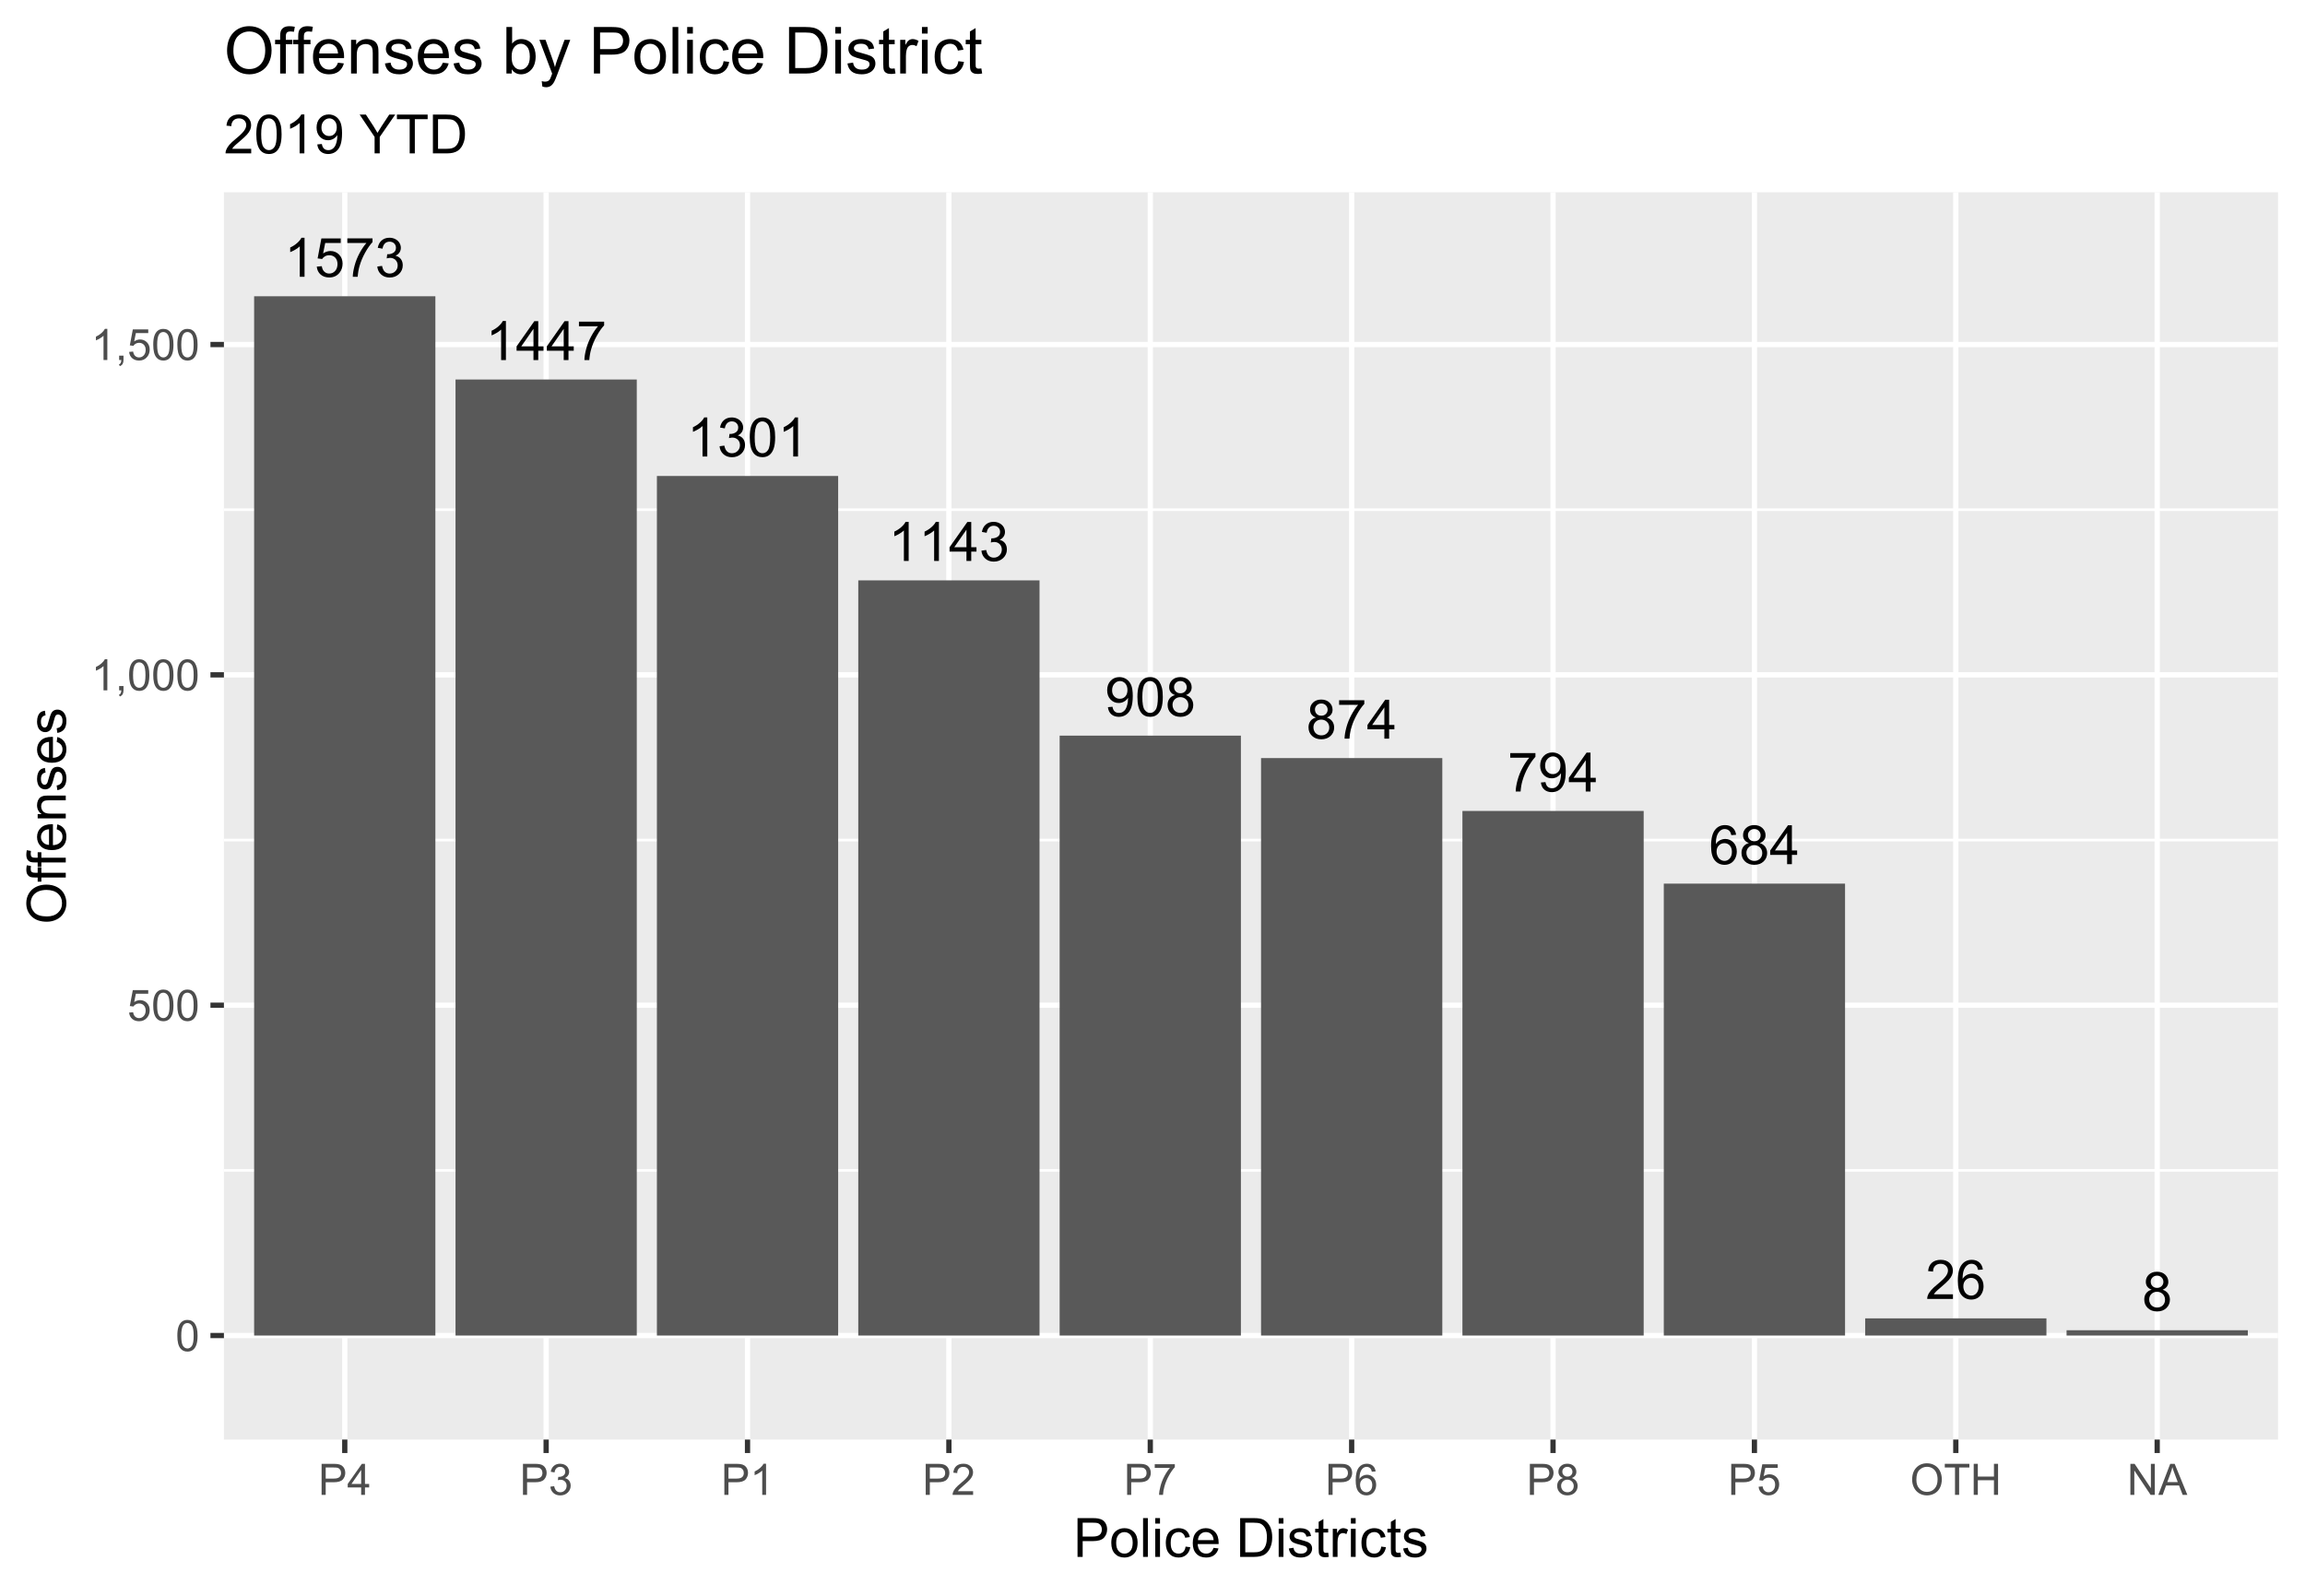 <?xml version="1.0" encoding="UTF-8"?>
<svg xmlns="http://www.w3.org/2000/svg" xmlns:xlink="http://www.w3.org/1999/xlink" width="468pt" height="324pt" viewBox="0 0 468 324" version="1.1">
<defs>
<g>
<symbol overflow="visible" id="glyph0-0">
<path style="stroke:none;" d="M 1.379 0 L 1.379 -6.898 L 6.898 -6.898 L 6.898 0 Z M 1.551 -0.172 L 6.727 -0.172 L 6.727 -6.727 L 1.551 -6.727 Z M 1.551 -0.172 "/>
</symbol>
<symbol overflow="visible" id="glyph0-1">
<path style="stroke:none;" d="M 5.559 -0.934 L 5.559 0 L 0.336 0 C 0.324 -0.234 0.363 -0.457 0.449 -0.672 C 0.578 -1.027 0.789 -1.379 1.086 -1.723 C 1.375 -2.066 1.801 -2.465 2.355 -2.922 C 3.215 -3.621 3.793 -4.18 4.098 -4.594 C 4.395 -5.004 4.547 -5.391 4.551 -5.762 C 4.547 -6.145 4.41 -6.469 4.137 -6.734 C 3.863 -6.996 3.504 -7.129 3.062 -7.133 C 2.59 -7.129 2.215 -6.988 1.938 -6.711 C 1.656 -6.426 1.516 -6.039 1.516 -5.547 L 0.516 -5.648 C 0.586 -6.391 0.844 -6.957 1.289 -7.348 C 1.734 -7.738 2.332 -7.934 3.082 -7.934 C 3.84 -7.934 4.438 -7.723 4.883 -7.301 C 5.32 -6.879 5.543 -6.359 5.547 -5.742 C 5.543 -5.422 5.477 -5.109 5.352 -4.809 C 5.219 -4.5 5.004 -4.18 4.707 -3.844 C 4.402 -3.504 3.906 -3.039 3.211 -2.453 C 2.629 -1.961 2.254 -1.629 2.09 -1.457 C 1.922 -1.281 1.785 -1.105 1.684 -0.934 Z M 5.559 -0.934 "/>
</symbol>
<symbol overflow="visible" id="glyph0-2">
<path style="stroke:none;" d="M 5.492 -5.969 L 4.527 -5.891 C 4.438 -6.27 4.316 -6.547 4.16 -6.723 C 3.898 -6.996 3.574 -7.137 3.191 -7.137 C 2.879 -7.137 2.609 -7.051 2.379 -6.879 C 2.07 -6.652 1.828 -6.324 1.652 -5.902 C 1.477 -5.473 1.383 -4.863 1.379 -4.074 C 1.609 -4.426 1.895 -4.691 2.234 -4.867 C 2.57 -5.035 2.926 -5.121 3.301 -5.125 C 3.941 -5.121 4.492 -4.883 4.949 -4.41 C 5.402 -3.934 5.629 -3.32 5.633 -2.566 C 5.629 -2.066 5.523 -1.602 5.312 -1.18 C 5.098 -0.75 4.805 -0.426 4.43 -0.203 C 4.055 0.02 3.629 0.129 3.16 0.133 C 2.348 0.129 1.688 -0.164 1.18 -0.758 C 0.664 -1.348 0.41 -2.328 0.414 -3.699 C 0.41 -5.223 0.691 -6.332 1.262 -7.027 C 1.75 -7.629 2.414 -7.934 3.25 -7.934 C 3.871 -7.934 4.379 -7.758 4.777 -7.41 C 5.172 -7.062 5.41 -6.582 5.492 -5.969 Z M 1.531 -2.559 C 1.527 -2.223 1.598 -1.902 1.742 -1.602 C 1.883 -1.293 2.082 -1.062 2.34 -0.902 C 2.59 -0.742 2.859 -0.66 3.145 -0.664 C 3.551 -0.66 3.902 -0.828 4.199 -1.16 C 4.492 -1.488 4.641 -1.938 4.641 -2.508 C 4.641 -3.051 4.492 -3.48 4.203 -3.797 C 3.91 -4.109 3.547 -4.266 3.105 -4.27 C 2.668 -4.266 2.293 -4.109 1.988 -3.797 C 1.68 -3.48 1.527 -3.066 1.531 -2.559 Z M 1.531 -2.559 "/>
</symbol>
<symbol overflow="visible" id="glyph0-3">
<path style="stroke:none;" d="M 4.113 0 L 3.145 0 L 3.145 -6.184 C 2.906 -5.957 2.598 -5.734 2.223 -5.512 C 1.84 -5.289 1.5 -5.121 1.203 -5.012 L 1.203 -5.949 C 1.742 -6.199 2.219 -6.508 2.625 -6.875 C 3.031 -7.234 3.316 -7.59 3.488 -7.934 L 4.113 -7.934 Z M 4.113 0 "/>
</symbol>
<symbol overflow="visible" id="glyph0-4">
<path style="stroke:none;" d="M 0.465 -2.086 L 1.434 -2.215 C 1.543 -1.664 1.73 -1.266 2 -1.027 C 2.266 -0.781 2.594 -0.66 2.98 -0.664 C 3.434 -0.66 3.82 -0.82 4.137 -1.137 C 4.449 -1.453 4.605 -1.844 4.609 -2.312 C 4.605 -2.754 4.461 -3.121 4.172 -3.414 C 3.879 -3.699 3.508 -3.844 3.062 -3.848 C 2.875 -3.844 2.648 -3.809 2.379 -3.742 L 2.484 -4.594 C 2.547 -4.586 2.598 -4.582 2.641 -4.582 C 3.051 -4.582 3.422 -4.688 3.758 -4.906 C 4.086 -5.117 4.254 -5.449 4.254 -5.902 C 4.254 -6.254 4.133 -6.551 3.891 -6.785 C 3.648 -7.02 3.336 -7.137 2.961 -7.137 C 2.578 -7.137 2.266 -7.016 2.016 -6.781 C 1.766 -6.539 1.602 -6.184 1.531 -5.715 L 0.562 -5.887 C 0.68 -6.535 0.945 -7.039 1.367 -7.398 C 1.785 -7.754 2.309 -7.934 2.938 -7.934 C 3.367 -7.934 3.766 -7.84 4.129 -7.656 C 4.488 -7.469 4.766 -7.215 4.961 -6.898 C 5.152 -6.578 5.25 -6.242 5.25 -5.883 C 5.25 -5.539 5.156 -5.227 4.973 -4.945 C 4.789 -4.664 4.52 -4.441 4.16 -4.281 C 4.629 -4.168 4.992 -3.941 5.25 -3.605 C 5.508 -3.262 5.637 -2.84 5.637 -2.336 C 5.637 -1.645 5.383 -1.059 4.883 -0.578 C 4.375 -0.098 3.742 0.141 2.977 0.141 C 2.281 0.141 1.703 -0.066 1.246 -0.48 C 0.789 -0.895 0.527 -1.43 0.465 -2.086 Z M 0.465 -2.086 "/>
</symbol>
<symbol overflow="visible" id="glyph0-5">
<path style="stroke:none;" d="M 0.457 -3.898 C 0.457 -4.828 0.551 -5.582 0.746 -6.152 C 0.934 -6.723 1.219 -7.16 1.602 -7.469 C 1.977 -7.777 2.457 -7.934 3.035 -7.934 C 3.457 -7.934 3.828 -7.848 4.148 -7.676 C 4.469 -7.504 4.73 -7.258 4.941 -6.938 C 5.145 -6.617 5.309 -6.227 5.434 -5.766 C 5.551 -5.305 5.613 -4.68 5.613 -3.898 C 5.613 -2.969 5.516 -2.223 5.324 -1.652 C 5.133 -1.082 4.848 -0.641 4.469 -0.332 C 4.09 -0.023 3.613 0.129 3.035 0.133 C 2.27 0.129 1.668 -0.141 1.238 -0.684 C 0.715 -1.34 0.457 -2.41 0.457 -3.898 Z M 1.457 -3.898 C 1.453 -2.598 1.605 -1.734 1.91 -1.309 C 2.215 -0.875 2.59 -0.66 3.035 -0.664 C 3.48 -0.66 3.852 -0.875 4.156 -1.309 C 4.457 -1.738 4.609 -2.602 4.613 -3.898 C 4.609 -5.195 4.457 -6.059 4.156 -6.488 C 3.852 -6.914 3.477 -7.129 3.023 -7.133 C 2.578 -7.129 2.223 -6.941 1.957 -6.566 C 1.621 -6.082 1.453 -5.191 1.457 -3.898 Z M 1.457 -3.898 "/>
</symbol>
<symbol overflow="visible" id="glyph0-6">
<path style="stroke:none;" d="M 3.57 0 L 3.57 -1.891 L 0.141 -1.891 L 0.141 -2.781 L 3.746 -7.902 L 4.539 -7.902 L 4.539 -2.781 L 5.605 -2.781 L 5.605 -1.891 L 4.539 -1.891 L 4.539 0 Z M 3.57 -2.781 L 3.57 -6.344 L 1.094 -2.781 Z M 3.57 -2.781 "/>
</symbol>
<symbol overflow="visible" id="glyph0-7">
<path style="stroke:none;" d="M 0.523 -6.867 L 0.523 -7.801 L 5.637 -7.801 L 5.637 -7.047 C 5.133 -6.508 4.633 -5.797 4.141 -4.91 C 3.645 -4.02 3.262 -3.105 2.996 -2.172 C 2.801 -1.508 2.68 -0.785 2.625 0 L 1.629 0 C 1.637 -0.621 1.758 -1.371 1.992 -2.254 C 2.227 -3.133 2.562 -3.98 3 -4.801 C 3.438 -5.613 3.902 -6.305 4.395 -6.867 Z M 0.523 -6.867 "/>
</symbol>
<symbol overflow="visible" id="glyph0-8">
<path style="stroke:none;" d="M 0.457 -2.07 L 1.477 -2.156 C 1.551 -1.66 1.723 -1.285 2 -1.039 C 2.273 -0.785 2.605 -0.66 2.996 -0.664 C 3.461 -0.66 3.859 -0.836 4.184 -1.191 C 4.504 -1.539 4.664 -2.008 4.668 -2.594 C 4.664 -3.145 4.508 -3.582 4.199 -3.902 C 3.887 -4.223 3.48 -4.383 2.98 -4.383 C 2.664 -4.383 2.383 -4.309 2.133 -4.168 C 1.883 -4.023 1.684 -3.84 1.543 -3.617 L 0.629 -3.734 L 1.395 -7.793 L 5.324 -7.793 L 5.324 -6.867 L 2.172 -6.867 L 1.746 -4.742 C 2.219 -5.07 2.715 -5.238 3.238 -5.238 C 3.926 -5.238 4.508 -4.996 4.984 -4.52 C 5.457 -4.039 5.695 -3.426 5.699 -2.68 C 5.695 -1.961 5.488 -1.344 5.074 -0.824 C 4.566 -0.188 3.871 0.129 2.996 0.133 C 2.273 0.129 1.688 -0.07 1.234 -0.469 C 0.777 -0.871 0.52 -1.402 0.457 -2.07 Z M 0.457 -2.07 "/>
</symbol>
<symbol overflow="visible" id="glyph0-9">
<path style="stroke:none;" d="M 1.953 -4.285 C 1.547 -4.43 1.25 -4.641 1.055 -4.914 C 0.859 -5.184 0.762 -5.512 0.766 -5.898 C 0.762 -6.469 0.969 -6.949 1.383 -7.344 C 1.797 -7.734 2.348 -7.934 3.035 -7.934 C 3.723 -7.934 4.277 -7.73 4.699 -7.332 C 5.121 -6.93 5.332 -6.445 5.332 -5.871 C 5.332 -5.504 5.234 -5.184 5.043 -4.914 C 4.848 -4.641 4.555 -4.43 4.168 -4.285 C 4.648 -4.121 5.02 -3.867 5.273 -3.52 C 5.527 -3.164 5.652 -2.742 5.656 -2.258 C 5.652 -1.578 5.414 -1.012 4.938 -0.555 C 4.457 -0.098 3.828 0.129 3.051 0.133 C 2.27 0.129 1.641 -0.098 1.164 -0.559 C 0.684 -1.016 0.445 -1.594 0.449 -2.285 C 0.445 -2.797 0.574 -3.227 0.84 -3.574 C 1.098 -3.922 1.469 -4.156 1.953 -4.285 Z M 1.758 -5.93 C 1.758 -5.555 1.875 -5.246 2.117 -5.012 C 2.355 -4.77 2.668 -4.652 3.055 -4.656 C 3.426 -4.652 3.734 -4.77 3.973 -5.008 C 4.211 -5.242 4.328 -5.531 4.332 -5.875 C 4.328 -6.23 4.207 -6.531 3.961 -6.773 C 3.715 -7.016 3.41 -7.137 3.047 -7.137 C 2.676 -7.137 2.367 -7.016 2.125 -6.781 C 1.879 -6.539 1.758 -6.258 1.758 -5.93 Z M 1.445 -2.281 C 1.441 -2 1.508 -1.734 1.641 -1.477 C 1.773 -1.219 1.969 -1.016 2.227 -0.875 C 2.484 -0.73 2.762 -0.66 3.062 -0.664 C 3.523 -0.66 3.906 -0.809 4.211 -1.109 C 4.512 -1.406 4.664 -1.785 4.664 -2.246 C 4.664 -2.711 4.508 -3.098 4.195 -3.406 C 3.883 -3.707 3.492 -3.859 3.031 -3.863 C 2.57 -3.859 2.191 -3.711 1.895 -3.41 C 1.59 -3.109 1.441 -2.73 1.445 -2.281 Z M 1.445 -2.281 "/>
</symbol>
<symbol overflow="visible" id="glyph0-10">
<path style="stroke:none;" d="M 0.605 -1.828 L 1.535 -1.914 C 1.613 -1.473 1.762 -1.156 1.988 -0.961 C 2.207 -0.762 2.496 -0.66 2.848 -0.664 C 3.145 -0.66 3.402 -0.73 3.629 -0.867 C 3.852 -1.004 4.039 -1.184 4.184 -1.414 C 4.324 -1.641 4.441 -1.949 4.543 -2.34 C 4.637 -2.723 4.688 -3.117 4.691 -3.523 C 4.688 -3.562 4.684 -3.629 4.684 -3.719 C 4.488 -3.406 4.227 -3.156 3.891 -2.965 C 3.555 -2.773 3.188 -2.676 2.797 -2.68 C 2.141 -2.676 1.59 -2.914 1.137 -3.391 C 0.684 -3.863 0.457 -4.488 0.457 -5.266 C 0.457 -6.066 0.691 -6.711 1.164 -7.199 C 1.637 -7.688 2.23 -7.934 2.941 -7.934 C 3.457 -7.934 3.926 -7.793 4.352 -7.52 C 4.777 -7.238 5.102 -6.844 5.324 -6.336 C 5.543 -5.82 5.652 -5.082 5.656 -4.113 C 5.652 -3.102 5.543 -2.297 5.324 -1.699 C 5.102 -1.102 4.777 -0.645 4.348 -0.336 C 3.914 -0.023 3.406 0.129 2.824 0.133 C 2.207 0.129 1.699 -0.039 1.309 -0.379 C 0.914 -0.719 0.68 -1.203 0.605 -1.828 Z M 4.578 -5.316 C 4.574 -5.871 4.426 -6.312 4.133 -6.641 C 3.832 -6.965 3.477 -7.129 3.062 -7.133 C 2.629 -7.129 2.254 -6.953 1.934 -6.602 C 1.613 -6.246 1.453 -5.789 1.457 -5.234 C 1.453 -4.727 1.605 -4.32 1.91 -4.008 C 2.215 -3.691 2.59 -3.531 3.035 -3.535 C 3.48 -3.531 3.848 -3.691 4.141 -4.008 C 4.43 -4.32 4.574 -4.754 4.578 -5.316 Z M 4.578 -5.316 "/>
</symbol>
<symbol overflow="visible" id="glyph1-0">
<path style="stroke:none;" d="M 1.102 0 L 1.102 -5.5 L 5.5 -5.5 L 5.5 0 Z M 1.238 -0.137 L 5.363 -0.137 L 5.363 -5.363 L 1.238 -5.363 Z M 1.238 -0.137 "/>
</symbol>
<symbol overflow="visible" id="glyph1-1">
<path style="stroke:none;" d="M 0.367 -3.105 C 0.363 -3.848 0.438 -4.445 0.594 -4.902 C 0.742 -5.355 0.973 -5.707 1.277 -5.953 C 1.578 -6.199 1.957 -6.32 2.418 -6.324 C 2.754 -6.32 3.051 -6.254 3.309 -6.121 C 3.562 -5.984 3.773 -5.789 3.938 -5.531 C 4.102 -5.273 4.23 -4.961 4.328 -4.594 C 4.422 -4.227 4.469 -3.73 4.473 -3.105 C 4.469 -2.367 4.395 -1.77 4.242 -1.316 C 4.09 -0.859 3.863 -0.508 3.562 -0.262 C 3.258 -0.016 2.875 0.105 2.418 0.109 C 1.809 0.105 1.332 -0.109 0.988 -0.547 C 0.57 -1.066 0.363 -1.922 0.367 -3.105 Z M 1.16 -3.105 C 1.16 -2.07 1.281 -1.379 1.523 -1.039 C 1.766 -0.695 2.062 -0.527 2.418 -0.527 C 2.773 -0.527 3.074 -0.699 3.316 -1.043 C 3.559 -1.387 3.68 -2.074 3.68 -3.105 C 3.68 -4.145 3.559 -4.832 3.316 -5.172 C 3.074 -5.512 2.77 -5.684 2.41 -5.684 C 2.051 -5.684 1.77 -5.531 1.559 -5.234 C 1.293 -4.844 1.16 -4.137 1.16 -3.105 Z M 1.16 -3.105 "/>
</symbol>
<symbol overflow="visible" id="glyph1-2">
<path style="stroke:none;" d="M 0.367 -1.648 L 1.176 -1.719 C 1.234 -1.32 1.375 -1.023 1.594 -0.824 C 1.812 -0.625 2.078 -0.527 2.391 -0.527 C 2.762 -0.527 3.074 -0.668 3.336 -0.949 C 3.59 -1.23 3.719 -1.602 3.723 -2.066 C 3.719 -2.504 3.594 -2.852 3.348 -3.109 C 3.098 -3.363 2.773 -3.492 2.375 -3.492 C 2.125 -3.492 1.902 -3.434 1.703 -3.32 C 1.5 -3.207 1.344 -3.062 1.23 -2.883 L 0.504 -2.977 L 1.113 -6.215 L 4.246 -6.215 L 4.246 -5.473 L 1.73 -5.473 L 1.391 -3.781 C 1.766 -4.039 2.164 -4.172 2.582 -4.176 C 3.129 -4.172 3.594 -3.98 3.973 -3.605 C 4.352 -3.223 4.539 -2.734 4.543 -2.137 C 4.539 -1.562 4.375 -1.07 4.043 -0.656 C 3.637 -0.148 3.086 0.105 2.391 0.109 C 1.816 0.105 1.348 -0.051 0.984 -0.371 C 0.621 -0.691 0.414 -1.117 0.367 -1.648 Z M 0.367 -1.648 "/>
</symbol>
<symbol overflow="visible" id="glyph1-3">
<path style="stroke:none;" d="M 3.277 0 L 2.504 0 L 2.504 -4.93 C 2.316 -4.75 2.074 -4.574 1.773 -4.395 C 1.469 -4.215 1.195 -4.082 0.957 -3.996 L 0.957 -4.742 C 1.387 -4.941 1.766 -5.188 2.09 -5.48 C 2.414 -5.77 2.645 -6.051 2.781 -6.324 L 3.277 -6.324 Z M 3.277 0 "/>
</symbol>
<symbol overflow="visible" id="glyph1-4">
<path style="stroke:none;" d="M 0.781 0 L 0.781 -0.883 L 1.664 -0.883 L 1.664 0 C 1.664 0.32 1.605 0.578 1.492 0.781 C 1.375 0.977 1.191 1.133 0.945 1.246 L 0.73 0.914 C 0.891 0.844 1.012 0.738 1.09 0.598 C 1.168 0.457 1.211 0.258 1.219 0 Z M 0.781 0 "/>
</symbol>
<symbol overflow="visible" id="glyph1-5">
<path style="stroke:none;" d="M 0.68 0 L 0.68 -6.301 L 3.055 -6.301 C 3.469 -6.297 3.789 -6.277 4.012 -6.238 C 4.32 -6.184 4.578 -6.086 4.789 -5.941 C 4.996 -5.797 5.168 -5.594 5.297 -5.336 C 5.422 -5.074 5.484 -4.789 5.488 -4.477 C 5.484 -3.941 5.312 -3.488 4.977 -3.117 C 4.633 -2.746 4.02 -2.559 3.129 -2.562 L 1.512 -2.562 L 1.512 0 Z M 1.512 -3.305 L 3.141 -3.305 C 3.68 -3.305 4.062 -3.402 4.289 -3.605 C 4.516 -3.801 4.629 -4.086 4.629 -4.453 C 4.629 -4.715 4.559 -4.938 4.426 -5.129 C 4.289 -5.312 4.117 -5.438 3.902 -5.5 C 3.762 -5.535 3.5 -5.555 3.125 -5.555 L 1.512 -5.555 Z M 1.512 -3.305 "/>
</symbol>
<symbol overflow="visible" id="glyph1-6">
<path style="stroke:none;" d="M 2.844 0 L 2.844 -1.508 L 0.113 -1.508 L 0.113 -2.219 L 2.988 -6.301 L 3.617 -6.301 L 3.617 -2.219 L 4.469 -2.219 L 4.469 -1.508 L 3.617 -1.508 L 3.617 0 Z M 2.844 -2.219 L 2.844 -5.059 L 0.871 -2.219 Z M 2.844 -2.219 "/>
</symbol>
<symbol overflow="visible" id="glyph1-7">
<path style="stroke:none;" d="M 0.371 -1.664 L 1.145 -1.766 C 1.23 -1.324 1.383 -1.008 1.598 -0.816 C 1.809 -0.621 2.066 -0.527 2.375 -0.527 C 2.734 -0.527 3.043 -0.652 3.297 -0.906 C 3.547 -1.156 3.672 -1.469 3.676 -1.844 C 3.672 -2.195 3.555 -2.488 3.324 -2.719 C 3.09 -2.949 2.797 -3.062 2.441 -3.066 C 2.293 -3.062 2.109 -3.035 1.895 -2.98 L 1.98 -3.66 C 2.031 -3.652 2.07 -3.648 2.105 -3.652 C 2.434 -3.648 2.73 -3.734 2.996 -3.91 C 3.254 -4.078 3.387 -4.344 3.391 -4.703 C 3.387 -4.984 3.289 -5.219 3.102 -5.406 C 2.906 -5.59 2.66 -5.684 2.359 -5.688 C 2.055 -5.684 1.805 -5.59 1.605 -5.402 C 1.402 -5.215 1.273 -4.93 1.219 -4.555 L 0.445 -4.691 C 0.539 -5.207 0.754 -5.609 1.09 -5.895 C 1.426 -6.18 1.844 -6.32 2.344 -6.324 C 2.688 -6.32 3.004 -6.246 3.293 -6.102 C 3.582 -5.953 3.801 -5.754 3.953 -5.5 C 4.105 -5.242 4.184 -4.973 4.184 -4.688 C 4.184 -4.414 4.109 -4.164 3.965 -3.945 C 3.816 -3.719 3.602 -3.543 3.316 -3.41 C 3.688 -3.324 3.977 -3.145 4.184 -2.875 C 4.391 -2.602 4.492 -2.262 4.496 -1.859 C 4.492 -1.305 4.293 -0.84 3.895 -0.461 C 3.492 -0.078 2.984 0.109 2.371 0.113 C 1.816 0.109 1.355 -0.051 0.992 -0.379 C 0.625 -0.707 0.418 -1.137 0.371 -1.664 Z M 0.371 -1.664 "/>
</symbol>
<symbol overflow="visible" id="glyph1-8">
<path style="stroke:none;" d="M 4.43 -0.742 L 4.43 0 L 0.266 0 C 0.258 -0.188 0.289 -0.367 0.355 -0.539 C 0.461 -0.82 0.629 -1.098 0.863 -1.375 C 1.094 -1.648 1.434 -1.965 1.879 -2.328 C 2.562 -2.887 3.023 -3.332 3.266 -3.664 C 3.5 -3.988 3.621 -4.301 3.625 -4.594 C 3.621 -4.898 3.512 -5.156 3.297 -5.367 C 3.074 -5.578 2.789 -5.684 2.441 -5.684 C 2.066 -5.684 1.77 -5.57 1.547 -5.348 C 1.32 -5.125 1.207 -4.816 1.207 -4.422 L 0.414 -4.504 C 0.465 -5.094 0.668 -5.543 1.027 -5.855 C 1.379 -6.164 1.855 -6.32 2.457 -6.324 C 3.059 -6.32 3.539 -6.152 3.891 -5.82 C 4.242 -5.484 4.418 -5.07 4.422 -4.578 C 4.418 -4.32 4.367 -4.074 4.266 -3.832 C 4.164 -3.59 3.992 -3.332 3.754 -3.062 C 3.512 -2.793 3.113 -2.426 2.562 -1.957 C 2.094 -1.566 1.797 -1.301 1.664 -1.16 C 1.531 -1.02 1.422 -0.879 1.34 -0.742 Z M 4.43 -0.742 "/>
</symbol>
<symbol overflow="visible" id="glyph1-9">
<path style="stroke:none;" d="M 0.418 -5.473 L 0.418 -6.219 L 4.496 -6.219 L 4.496 -5.617 C 4.09 -5.188 3.691 -4.621 3.301 -3.914 C 2.902 -3.203 2.602 -2.473 2.391 -1.73 C 2.234 -1.199 2.133 -0.625 2.094 0 L 1.297 0 C 1.305 -0.492 1.402 -1.09 1.59 -1.793 C 1.773 -2.496 2.043 -3.172 2.391 -3.824 C 2.738 -4.477 3.109 -5.027 3.504 -5.473 Z M 0.418 -5.473 "/>
</symbol>
<symbol overflow="visible" id="glyph1-10">
<path style="stroke:none;" d="M 4.379 -4.758 L 3.609 -4.695 C 3.539 -4.996 3.441 -5.219 3.316 -5.359 C 3.105 -5.574 2.848 -5.684 2.543 -5.688 C 2.297 -5.684 2.078 -5.617 1.895 -5.484 C 1.648 -5.305 1.457 -5.043 1.32 -4.703 C 1.176 -4.363 1.105 -3.879 1.102 -3.25 C 1.285 -3.531 1.512 -3.742 1.781 -3.879 C 2.051 -4.016 2.332 -4.082 2.629 -4.086 C 3.141 -4.082 3.578 -3.895 3.945 -3.516 C 4.305 -3.137 4.488 -2.645 4.492 -2.047 C 4.488 -1.648 4.402 -1.281 4.234 -0.941 C 4.062 -0.602 3.828 -0.34 3.531 -0.16 C 3.23 0.02 2.895 0.105 2.52 0.109 C 1.871 0.105 1.344 -0.129 0.941 -0.602 C 0.531 -1.074 0.328 -1.855 0.332 -2.949 C 0.328 -4.16 0.551 -5.047 1.004 -5.602 C 1.395 -6.082 1.926 -6.32 2.59 -6.324 C 3.086 -6.32 3.492 -6.184 3.809 -5.906 C 4.125 -5.629 4.312 -5.246 4.379 -4.758 Z M 1.219 -2.039 C 1.219 -1.773 1.273 -1.516 1.387 -1.273 C 1.5 -1.027 1.66 -0.844 1.863 -0.719 C 2.066 -0.59 2.277 -0.527 2.504 -0.527 C 2.828 -0.527 3.109 -0.656 3.348 -0.922 C 3.578 -1.184 3.695 -1.543 3.699 -2 C 3.695 -2.43 3.582 -2.773 3.352 -3.027 C 3.117 -3.273 2.824 -3.398 2.477 -3.402 C 2.121 -3.398 1.824 -3.273 1.582 -3.027 C 1.34 -2.773 1.219 -2.445 1.219 -2.039 Z M 1.219 -2.039 "/>
</symbol>
<symbol overflow="visible" id="glyph1-11">
<path style="stroke:none;" d="M 1.555 -3.418 C 1.23 -3.531 0.992 -3.699 0.84 -3.918 C 0.684 -4.133 0.609 -4.395 0.609 -4.699 C 0.609 -5.156 0.773 -5.539 1.102 -5.855 C 1.43 -6.164 1.867 -6.32 2.418 -6.324 C 2.969 -6.32 3.41 -6.16 3.746 -5.844 C 4.078 -5.523 4.246 -5.137 4.25 -4.68 C 4.246 -4.387 4.172 -4.133 4.02 -3.918 C 3.863 -3.699 3.629 -3.531 3.32 -3.418 C 3.707 -3.285 4 -3.082 4.203 -2.805 C 4.402 -2.52 4.504 -2.184 4.508 -1.801 C 4.504 -1.258 4.312 -0.805 3.934 -0.441 C 3.551 -0.074 3.051 0.105 2.434 0.109 C 1.809 0.105 1.309 -0.074 0.926 -0.441 C 0.543 -0.809 0.352 -1.27 0.355 -1.82 C 0.352 -2.23 0.457 -2.574 0.668 -2.852 C 0.875 -3.125 1.168 -3.312 1.555 -3.418 Z M 1.402 -4.727 C 1.398 -4.426 1.496 -4.184 1.688 -3.996 C 1.879 -3.805 2.129 -3.707 2.438 -3.711 C 2.734 -3.707 2.977 -3.801 3.168 -3.992 C 3.355 -4.176 3.449 -4.406 3.453 -4.684 C 3.449 -4.965 3.352 -5.203 3.16 -5.398 C 2.961 -5.586 2.719 -5.684 2.43 -5.688 C 2.129 -5.684 1.883 -5.59 1.691 -5.402 C 1.496 -5.215 1.398 -4.988 1.402 -4.727 Z M 1.152 -1.816 C 1.148 -1.598 1.199 -1.383 1.309 -1.176 C 1.41 -0.969 1.566 -0.809 1.773 -0.695 C 1.98 -0.582 2.203 -0.527 2.441 -0.527 C 2.809 -0.527 3.113 -0.645 3.355 -0.883 C 3.594 -1.121 3.715 -1.426 3.719 -1.793 C 3.715 -2.164 3.59 -2.469 3.344 -2.715 C 3.094 -2.957 2.785 -3.082 2.414 -3.082 C 2.051 -3.082 1.75 -2.961 1.512 -2.719 C 1.27 -2.477 1.148 -2.176 1.152 -1.816 Z M 1.152 -1.816 "/>
</symbol>
<symbol overflow="visible" id="glyph1-12">
<path style="stroke:none;" d="M 0.426 -3.066 C 0.422 -4.109 0.703 -4.93 1.266 -5.523 C 1.828 -6.113 2.551 -6.41 3.441 -6.41 C 4.02 -6.41 4.543 -6.27 5.012 -5.992 C 5.477 -5.715 5.836 -5.328 6.082 -4.832 C 6.324 -4.332 6.445 -3.77 6.449 -3.141 C 6.445 -2.5 6.316 -1.926 6.062 -1.426 C 5.801 -0.918 5.434 -0.539 4.965 -0.281 C 4.488 -0.023 3.98 0.105 3.438 0.109 C 2.84 0.105 2.309 -0.035 1.848 -0.32 C 1.379 -0.605 1.027 -0.996 0.785 -1.496 C 0.543 -1.988 0.422 -2.512 0.426 -3.066 Z M 1.285 -3.055 C 1.281 -2.293 1.484 -1.695 1.895 -1.262 C 2.301 -0.82 2.816 -0.602 3.434 -0.605 C 4.059 -0.602 4.574 -0.824 4.98 -1.266 C 5.387 -1.707 5.59 -2.332 5.59 -3.145 C 5.59 -3.656 5.5 -4.105 5.328 -4.488 C 5.152 -4.871 4.902 -5.168 4.57 -5.379 C 4.234 -5.59 3.859 -5.695 3.445 -5.695 C 2.855 -5.695 2.348 -5.492 1.922 -5.086 C 1.496 -4.68 1.281 -4 1.285 -3.055 Z M 1.285 -3.055 "/>
</symbol>
<symbol overflow="visible" id="glyph1-13">
<path style="stroke:none;" d="M 2.281 0 L 2.281 -5.555 L 0.207 -5.555 L 0.207 -6.301 L 5.199 -6.301 L 5.199 -5.555 L 3.117 -5.555 L 3.117 0 Z M 2.281 0 "/>
</symbol>
<symbol overflow="visible" id="glyph1-14">
<path style="stroke:none;" d="M 0.703 0 L 0.703 -6.301 L 1.539 -6.301 L 1.539 -3.711 L 4.812 -3.711 L 4.812 -6.301 L 5.645 -6.301 L 5.645 0 L 4.812 0 L 4.812 -2.969 L 1.539 -2.969 L 1.539 0 Z M 0.703 0 "/>
</symbol>
<symbol overflow="visible" id="glyph1-15">
<path style="stroke:none;" d="M 0.672 0 L 0.672 -6.301 L 1.527 -6.301 L 4.836 -1.352 L 4.836 -6.301 L 5.633 -6.301 L 5.633 0 L 4.777 0 L 1.469 -4.949 L 1.469 0 Z M 0.672 0 "/>
</symbol>
<symbol overflow="visible" id="glyph1-16">
<path style="stroke:none;" d="M -0.012 0 L 2.406 -6.301 L 3.305 -6.301 L 5.883 0 L 4.934 0 L 4.199 -1.906 L 1.562 -1.906 L 0.871 0 Z M 1.805 -2.586 L 3.941 -2.586 L 3.281 -4.332 C 3.078 -4.855 2.93 -5.293 2.836 -5.637 C 2.754 -5.23 2.641 -4.828 2.496 -4.434 Z M 1.805 -2.586 "/>
</symbol>
<symbol overflow="visible" id="glyph2-0">
<path style="stroke:none;" d="M 1.375 0 L 1.375 -6.875 L 6.875 -6.875 L 6.875 0 Z M 1.547 -0.172 L 6.703 -0.172 L 6.703 -6.703 L 1.547 -6.703 Z M 1.547 -0.172 "/>
</symbol>
<symbol overflow="visible" id="glyph2-1">
<path style="stroke:none;" d="M 0.848 0 L 0.848 -7.875 L 3.82 -7.875 C 4.34 -7.875 4.738 -7.848 5.016 -7.797 C 5.402 -7.73 5.727 -7.609 5.988 -7.43 C 6.25 -7.25 6.461 -6.996 6.621 -6.672 C 6.777 -6.344 6.855 -5.984 6.859 -5.598 C 6.855 -4.926 6.641 -4.359 6.219 -3.898 C 5.789 -3.43 5.02 -3.199 3.91 -3.203 L 1.891 -3.203 L 1.891 0 Z M 1.891 -4.129 L 3.926 -4.129 C 4.598 -4.125 5.074 -4.25 5.359 -4.504 C 5.641 -4.754 5.781 -5.105 5.785 -5.562 C 5.781 -5.891 5.699 -6.176 5.535 -6.41 C 5.367 -6.645 5.148 -6.797 4.875 -6.875 C 4.699 -6.918 4.375 -6.941 3.906 -6.945 L 1.891 -6.945 Z M 1.891 -4.129 "/>
</symbol>
<symbol overflow="visible" id="glyph2-2">
<path style="stroke:none;" d="M 0.367 -2.852 C 0.363 -3.906 0.656 -4.688 1.246 -5.199 C 1.734 -5.617 2.332 -5.828 3.039 -5.832 C 3.82 -5.828 4.461 -5.574 4.961 -5.062 C 5.457 -4.547 5.707 -3.836 5.711 -2.934 C 5.707 -2.195 5.598 -1.617 5.379 -1.199 C 5.156 -0.777 4.832 -0.449 4.414 -0.219 C 3.992 0.016 3.535 0.129 3.039 0.129 C 2.238 0.129 1.594 -0.125 1.105 -0.637 C 0.609 -1.148 0.363 -1.887 0.367 -2.852 Z M 1.359 -2.852 C 1.359 -2.121 1.516 -1.574 1.836 -1.211 C 2.152 -0.844 2.555 -0.66 3.039 -0.664 C 3.516 -0.66 3.914 -0.844 4.234 -1.211 C 4.551 -1.574 4.711 -2.133 4.715 -2.883 C 4.711 -3.586 4.551 -4.117 4.234 -4.484 C 3.91 -4.844 3.512 -5.027 3.039 -5.031 C 2.555 -5.027 2.152 -4.848 1.836 -4.488 C 1.516 -4.129 1.359 -3.582 1.359 -2.852 Z M 1.359 -2.852 "/>
</symbol>
<symbol overflow="visible" id="glyph2-3">
<path style="stroke:none;" d="M 0.703 0 L 0.703 -7.875 L 1.672 -7.875 L 1.672 0 Z M 0.703 0 "/>
</symbol>
<symbol overflow="visible" id="glyph2-4">
<path style="stroke:none;" d="M 0.73 -6.762 L 0.73 -7.875 L 1.695 -7.875 L 1.695 -6.762 Z M 0.73 0 L 0.73 -5.703 L 1.695 -5.703 L 1.695 0 Z M 0.73 0 "/>
</symbol>
<symbol overflow="visible" id="glyph2-5">
<path style="stroke:none;" d="M 4.445 -2.09 L 5.398 -1.965 C 5.289 -1.309 5.023 -0.797 4.598 -0.426 C 4.168 -0.055 3.645 0.129 3.023 0.129 C 2.242 0.129 1.613 -0.125 1.141 -0.637 C 0.664 -1.145 0.426 -1.875 0.43 -2.832 C 0.426 -3.441 0.527 -3.98 0.734 -4.445 C 0.938 -4.906 1.25 -5.254 1.668 -5.484 C 2.082 -5.715 2.535 -5.828 3.031 -5.832 C 3.645 -5.828 4.152 -5.672 4.547 -5.363 C 4.941 -5.047 5.191 -4.602 5.305 -4.027 L 4.367 -3.883 C 4.273 -4.262 4.117 -4.551 3.891 -4.746 C 3.664 -4.941 3.387 -5.039 3.066 -5.039 C 2.574 -5.039 2.18 -4.863 1.879 -4.516 C 1.57 -4.164 1.418 -3.613 1.422 -2.859 C 1.418 -2.09 1.566 -1.531 1.863 -1.184 C 2.156 -0.836 2.539 -0.66 3.012 -0.664 C 3.391 -0.66 3.707 -0.777 3.961 -1.012 C 4.215 -1.242 4.375 -1.602 4.445 -2.09 Z M 4.445 -2.09 "/>
</symbol>
<symbol overflow="visible" id="glyph2-6">
<path style="stroke:none;" d="M 4.629 -1.836 L 5.629 -1.715 C 5.469 -1.125 5.176 -0.672 4.75 -0.352 C 4.324 -0.031 3.781 0.129 3.121 0.129 C 2.281 0.129 1.617 -0.125 1.133 -0.641 C 0.641 -1.152 0.398 -1.875 0.402 -2.805 C 0.398 -3.762 0.645 -4.504 1.145 -5.035 C 1.637 -5.562 2.277 -5.828 3.066 -5.832 C 3.824 -5.828 4.449 -5.57 4.934 -5.051 C 5.418 -4.531 5.66 -3.801 5.66 -2.863 C 5.66 -2.805 5.656 -2.719 5.656 -2.605 L 1.402 -2.605 C 1.434 -1.977 1.613 -1.496 1.934 -1.164 C 2.25 -0.828 2.645 -0.66 3.125 -0.664 C 3.477 -0.66 3.781 -0.754 4.031 -0.945 C 4.281 -1.129 4.48 -1.426 4.629 -1.836 Z M 1.457 -3.398 L 4.641 -3.398 C 4.598 -3.879 4.473 -4.238 4.273 -4.48 C 3.961 -4.852 3.562 -5.039 3.078 -5.039 C 2.629 -5.039 2.258 -4.891 1.957 -4.594 C 1.652 -4.297 1.484 -3.898 1.457 -3.398 Z M 1.457 -3.398 "/>
</symbol>
<symbol overflow="visible" id="glyph2-7">
<path style="stroke:none;" d=""/>
</symbol>
<symbol overflow="visible" id="glyph2-8">
<path style="stroke:none;" d="M 0.848 0 L 0.848 -7.875 L 3.562 -7.875 C 4.172 -7.875 4.637 -7.836 4.961 -7.762 C 5.41 -7.656 5.797 -7.469 6.117 -7.195 C 6.531 -6.844 6.84 -6.395 7.051 -5.852 C 7.254 -5.301 7.359 -4.676 7.359 -3.98 C 7.359 -3.379 7.289 -2.848 7.148 -2.387 C 7.008 -1.922 6.828 -1.543 6.609 -1.242 C 6.391 -0.938 6.152 -0.699 5.895 -0.527 C 5.633 -0.355 5.316 -0.223 4.953 -0.133 C 4.586 -0.043 4.168 0 3.691 0 Z M 1.891 -0.93 L 3.57 -0.93 C 4.086 -0.926 4.496 -0.973 4.793 -1.074 C 5.09 -1.168 5.324 -1.305 5.5 -1.484 C 5.746 -1.727 5.938 -2.059 6.078 -2.477 C 6.211 -2.895 6.281 -3.402 6.285 -3.996 C 6.281 -4.816 6.145 -5.449 5.879 -5.895 C 5.605 -6.336 5.277 -6.633 4.895 -6.785 C 4.609 -6.891 4.16 -6.941 3.547 -6.945 L 1.891 -6.945 Z M 1.891 -0.93 "/>
</symbol>
<symbol overflow="visible" id="glyph2-9">
<path style="stroke:none;" d="M 0.34 -1.703 L 1.293 -1.852 C 1.344 -1.469 1.492 -1.172 1.742 -0.969 C 1.984 -0.762 2.328 -0.66 2.773 -0.664 C 3.211 -0.66 3.539 -0.75 3.758 -0.934 C 3.969 -1.113 4.078 -1.328 4.082 -1.574 C 4.078 -1.789 3.984 -1.961 3.797 -2.09 C 3.664 -2.172 3.332 -2.281 2.809 -2.418 C 2.098 -2.594 1.605 -2.75 1.332 -2.883 C 1.055 -3.012 0.848 -3.191 0.711 -3.422 C 0.566 -3.652 0.496 -3.906 0.5 -4.188 C 0.496 -4.441 0.555 -4.676 0.672 -4.895 C 0.785 -5.105 0.945 -5.289 1.148 -5.438 C 1.297 -5.547 1.5 -5.637 1.762 -5.715 C 2.02 -5.789 2.301 -5.828 2.602 -5.832 C 3.047 -5.828 3.438 -5.766 3.777 -5.637 C 4.113 -5.508 4.363 -5.332 4.527 -5.113 C 4.688 -4.891 4.797 -4.598 4.859 -4.234 L 3.914 -4.102 C 3.871 -4.395 3.746 -4.621 3.543 -4.789 C 3.336 -4.953 3.043 -5.039 2.668 -5.039 C 2.223 -5.039 1.906 -4.965 1.719 -4.816 C 1.523 -4.668 1.43 -4.496 1.434 -4.301 C 1.43 -4.176 1.469 -4.062 1.551 -3.965 C 1.629 -3.859 1.754 -3.773 1.922 -3.707 C 2.016 -3.668 2.301 -3.586 2.777 -3.461 C 3.461 -3.273 3.938 -3.121 4.207 -3.008 C 4.477 -2.891 4.688 -2.723 4.844 -2.504 C 4.996 -2.277 5.074 -2.004 5.074 -1.676 C 5.074 -1.352 4.98 -1.047 4.793 -0.766 C 4.605 -0.48 4.332 -0.262 3.98 -0.105 C 3.621 0.051 3.223 0.129 2.777 0.129 C 2.035 0.129 1.469 -0.023 1.082 -0.332 C 0.691 -0.641 0.445 -1.098 0.34 -1.703 Z M 0.34 -1.703 "/>
</symbol>
<symbol overflow="visible" id="glyph2-10">
<path style="stroke:none;" d="M 2.836 -0.863 L 2.977 -0.012 C 2.703 0.043 2.457 0.07 2.246 0.074 C 1.891 0.07 1.621 0.02 1.43 -0.09 C 1.234 -0.199 1.098 -0.348 1.02 -0.527 C 0.941 -0.707 0.902 -1.086 0.902 -1.672 L 0.902 -4.953 L 0.195 -4.953 L 0.195 -5.703 L 0.902 -5.703 L 0.902 -7.117 L 1.863 -7.695 L 1.863 -5.703 L 2.836 -5.703 L 2.836 -4.953 L 1.863 -4.953 L 1.863 -1.617 C 1.863 -1.34 1.879 -1.16 1.914 -1.086 C 1.945 -1.004 2 -0.941 2.078 -0.898 C 2.152 -0.848 2.262 -0.824 2.41 -0.828 C 2.516 -0.824 2.66 -0.836 2.836 -0.863 Z M 2.836 -0.863 "/>
</symbol>
<symbol overflow="visible" id="glyph2-11">
<path style="stroke:none;" d="M 0.715 0 L 0.715 -5.703 L 1.586 -5.703 L 1.586 -4.84 C 1.805 -5.242 2.008 -5.508 2.199 -5.637 C 2.383 -5.766 2.59 -5.828 2.82 -5.832 C 3.141 -5.828 3.473 -5.727 3.812 -5.523 L 3.48 -4.625 C 3.242 -4.762 3.004 -4.832 2.773 -4.836 C 2.555 -4.832 2.363 -4.77 2.199 -4.645 C 2.027 -4.516 1.91 -4.34 1.844 -4.113 C 1.73 -3.77 1.676 -3.391 1.68 -2.984 L 1.68 0 Z M 0.715 0 "/>
</symbol>
<symbol overflow="visible" id="glyph2-12">
<path style="stroke:none;" d="M 5.539 -0.93 L 5.539 0 L 0.332 0 C 0.32 -0.23 0.359 -0.453 0.445 -0.672 C 0.578 -1.023 0.789 -1.371 1.082 -1.719 C 1.371 -2.059 1.793 -2.457 2.348 -2.91 C 3.203 -3.609 3.781 -4.164 4.082 -4.578 C 4.379 -4.984 4.527 -5.375 4.531 -5.742 C 4.527 -6.125 4.391 -6.445 4.121 -6.711 C 3.844 -6.969 3.488 -7.102 3.051 -7.105 C 2.582 -7.102 2.211 -6.961 1.934 -6.688 C 1.652 -6.406 1.508 -6.02 1.508 -5.527 L 0.516 -5.629 C 0.582 -6.367 0.836 -6.934 1.281 -7.324 C 1.723 -7.711 2.32 -7.902 3.07 -7.906 C 3.828 -7.902 4.426 -7.695 4.867 -7.277 C 5.305 -6.855 5.523 -6.336 5.527 -5.719 C 5.523 -5.402 5.461 -5.09 5.332 -4.789 C 5.203 -4.484 4.988 -4.164 4.691 -3.828 C 4.391 -3.488 3.895 -3.027 3.203 -2.445 C 2.621 -1.953 2.246 -1.625 2.082 -1.453 C 1.914 -1.277 1.781 -1.102 1.676 -0.93 Z M 5.539 -0.93 "/>
</symbol>
<symbol overflow="visible" id="glyph2-13">
<path style="stroke:none;" d="M 0.457 -3.883 C 0.457 -4.812 0.551 -5.562 0.742 -6.133 C 0.934 -6.699 1.219 -7.137 1.598 -7.445 C 1.973 -7.75 2.449 -7.902 3.023 -7.906 C 3.445 -7.902 3.812 -7.816 4.133 -7.648 C 4.449 -7.477 4.715 -7.234 4.926 -6.914 C 5.133 -6.594 5.297 -6.203 5.414 -5.742 C 5.531 -5.281 5.59 -4.66 5.59 -3.883 C 5.59 -2.957 5.492 -2.211 5.305 -1.645 C 5.113 -1.078 4.832 -0.641 4.457 -0.332 C 4.078 -0.023 3.602 0.129 3.023 0.133 C 2.266 0.129 1.668 -0.141 1.234 -0.684 C 0.715 -1.336 0.457 -2.402 0.457 -3.883 Z M 1.449 -3.883 C 1.445 -2.59 1.598 -1.73 1.902 -1.301 C 2.203 -0.871 2.578 -0.656 3.023 -0.66 C 3.469 -0.656 3.84 -0.871 4.145 -1.305 C 4.441 -1.73 4.594 -2.59 4.598 -3.883 C 4.594 -5.176 4.441 -6.035 4.145 -6.465 C 3.84 -6.887 3.465 -7.102 3.012 -7.105 C 2.566 -7.102 2.211 -6.914 1.949 -6.543 C 1.613 -6.059 1.445 -5.172 1.449 -3.883 Z M 1.449 -3.883 "/>
</symbol>
<symbol overflow="visible" id="glyph2-14">
<path style="stroke:none;" d="M 4.098 0 L 3.133 0 L 3.133 -6.16 C 2.895 -5.934 2.59 -5.711 2.215 -5.492 C 1.836 -5.266 1.496 -5.102 1.199 -4.996 L 1.199 -5.93 C 1.734 -6.184 2.207 -6.488 2.613 -6.852 C 3.02 -7.211 3.305 -7.562 3.477 -7.906 L 4.098 -7.906 Z M 4.098 0 "/>
</symbol>
<symbol overflow="visible" id="glyph2-15">
<path style="stroke:none;" d="M 0.602 -1.82 L 1.531 -1.906 C 1.605 -1.465 1.758 -1.148 1.98 -0.953 C 2.203 -0.754 2.488 -0.656 2.836 -0.66 C 3.133 -0.656 3.391 -0.723 3.617 -0.863 C 3.836 -0.996 4.02 -1.18 4.168 -1.41 C 4.309 -1.633 4.43 -1.938 4.527 -2.328 C 4.621 -2.711 4.668 -3.105 4.672 -3.512 C 4.668 -3.551 4.668 -3.617 4.668 -3.707 C 4.473 -3.395 4.207 -3.145 3.875 -2.953 C 3.539 -2.762 3.18 -2.664 2.789 -2.668 C 2.133 -2.664 1.578 -2.902 1.133 -3.375 C 0.68 -3.848 0.457 -4.469 0.457 -5.246 C 0.457 -6.043 0.691 -6.688 1.16 -7.176 C 1.629 -7.66 2.219 -7.902 2.934 -7.906 C 3.441 -7.902 3.91 -7.766 4.336 -7.492 C 4.758 -7.215 5.078 -6.82 5.301 -6.312 C 5.52 -5.797 5.629 -5.059 5.633 -4.098 C 5.629 -3.09 5.52 -2.289 5.305 -1.695 C 5.086 -1.094 4.762 -0.641 4.332 -0.332 C 3.895 -0.023 3.391 0.129 2.812 0.133 C 2.195 0.129 1.691 -0.039 1.305 -0.379 C 0.91 -0.719 0.676 -1.199 0.602 -1.82 Z M 4.559 -5.297 C 4.559 -5.852 4.41 -6.289 4.113 -6.617 C 3.816 -6.938 3.461 -7.102 3.051 -7.105 C 2.617 -7.102 2.242 -6.926 1.926 -6.578 C 1.605 -6.227 1.445 -5.773 1.449 -5.215 C 1.445 -4.715 1.598 -4.305 1.902 -3.992 C 2.203 -3.676 2.578 -3.52 3.023 -3.523 C 3.469 -3.52 3.836 -3.676 4.125 -3.992 C 4.414 -4.305 4.559 -4.742 4.559 -5.297 Z M 4.559 -5.297 "/>
</symbol>
<symbol overflow="visible" id="glyph2-16">
<path style="stroke:none;" d="M 3.066 0 L 3.066 -3.336 L 0.031 -7.875 L 1.301 -7.875 L 2.852 -5.5 C 3.137 -5.055 3.402 -4.609 3.652 -4.168 C 3.887 -4.574 4.176 -5.039 4.512 -5.559 L 6.039 -7.875 L 7.25 -7.875 L 4.109 -3.336 L 4.109 0 Z M 3.066 0 "/>
</symbol>
<symbol overflow="visible" id="glyph2-17">
<path style="stroke:none;" d="M 2.852 0 L 2.852 -6.945 L 0.258 -6.945 L 0.258 -7.875 L 6.5 -7.875 L 6.5 -6.945 L 3.895 -6.945 L 3.895 0 Z M 2.852 0 "/>
</symbol>
<symbol overflow="visible" id="glyph3-0">
<path style="stroke:none;" d="M 0 -1.375 L -6.875 -1.375 L -6.875 -6.875 L 0 -6.875 Z M -0.172 -1.547 L -0.172 -6.703 L -6.703 -6.703 L -6.703 -1.547 Z M -0.172 -1.547 "/>
</symbol>
<symbol overflow="visible" id="glyph3-1">
<path style="stroke:none;" d="M -3.836 -0.531 C -5.141 -0.527 -6.164 -0.879 -6.906 -1.582 C -7.645 -2.285 -8.016 -3.191 -8.016 -4.301 C -8.016 -5.027 -7.84 -5.684 -7.492 -6.27 C -7.145 -6.852 -6.66 -7.293 -6.039 -7.602 C -5.418 -7.906 -4.715 -8.062 -3.926 -8.062 C -3.125 -8.062 -2.41 -7.898 -1.781 -7.578 C -1.148 -7.25 -0.672 -6.793 -0.352 -6.207 C -0.031 -5.613 0.129 -4.977 0.133 -4.297 C 0.129 -3.551 -0.047 -2.891 -0.402 -2.309 C -0.758 -1.723 -1.246 -1.277 -1.867 -0.98 C -2.484 -0.676 -3.141 -0.527 -3.836 -0.531 Z M -3.82 -1.605 C -2.867 -1.605 -2.117 -1.859 -1.574 -2.371 C -1.027 -2.879 -0.754 -3.52 -0.758 -4.293 C -0.754 -5.074 -1.031 -5.719 -1.582 -6.227 C -2.133 -6.73 -2.914 -6.984 -3.93 -6.988 C -4.57 -6.984 -5.129 -6.875 -5.609 -6.66 C -6.086 -6.441 -6.457 -6.125 -6.723 -5.711 C -6.98 -5.293 -7.113 -4.824 -7.117 -4.309 C -7.113 -3.566 -6.859 -2.934 -6.355 -2.402 C -5.848 -1.871 -5.004 -1.605 -3.82 -1.605 Z M -3.82 -1.605 "/>
</symbol>
<symbol overflow="visible" id="glyph3-2">
<path style="stroke:none;" d="M 0 -0.957 L -4.953 -0.957 L -4.953 -0.102 L -5.703 -0.102 L -5.703 -0.957 L -6.312 -0.957 C -6.691 -0.953 -6.977 -0.988 -7.164 -1.059 C -7.41 -1.148 -7.613 -1.312 -7.773 -1.551 C -7.926 -1.781 -8.004 -2.109 -8.008 -2.535 C -8.004 -2.805 -7.973 -3.105 -7.91 -3.438 L -7.07 -3.293 C -7.102 -3.09 -7.117 -2.898 -7.121 -2.723 C -7.117 -2.426 -7.055 -2.219 -6.934 -2.098 C -6.805 -1.977 -6.57 -1.914 -6.23 -1.918 L -5.703 -1.918 L -5.703 -3.031 L -4.953 -3.031 L -4.953 -1.918 L 0 -1.918 Z M 0 -0.957 "/>
</symbol>
<symbol overflow="visible" id="glyph3-3">
<path style="stroke:none;" d="M -1.836 -4.629 L -1.715 -5.629 C -1.125 -5.469 -0.672 -5.176 -0.352 -4.75 C -0.031 -4.324 0.129 -3.781 0.129 -3.121 C 0.129 -2.281 -0.125 -1.617 -0.641 -1.133 C -1.152 -0.641 -1.875 -0.398 -2.805 -0.402 C -3.762 -0.398 -4.504 -0.645 -5.035 -1.145 C -5.562 -1.637 -5.828 -2.277 -5.832 -3.066 C -5.828 -3.824 -5.57 -4.449 -5.051 -4.934 C -4.531 -5.418 -3.801 -5.66 -2.863 -5.66 C -2.805 -5.66 -2.719 -5.656 -2.605 -5.656 L -2.605 -1.402 C -1.977 -1.434 -1.496 -1.613 -1.164 -1.934 C -0.828 -2.25 -0.66 -2.645 -0.664 -3.125 C -0.66 -3.477 -0.754 -3.781 -0.941 -4.031 C -1.125 -4.281 -1.422 -4.48 -1.836 -4.629 Z M -3.398 -1.457 L -3.398 -4.641 C -3.879 -4.598 -4.238 -4.473 -4.48 -4.273 C -4.852 -3.961 -5.039 -3.562 -5.039 -3.078 C -5.039 -2.629 -4.891 -2.258 -4.594 -1.957 C -4.297 -1.652 -3.898 -1.484 -3.398 -1.457 Z M -3.398 -1.457 "/>
</symbol>
<symbol overflow="visible" id="glyph3-4">
<path style="stroke:none;" d="M 0 -0.727 L -5.703 -0.727 L -5.703 -1.594 L -4.895 -1.594 C -5.516 -2.012 -5.828 -2.617 -5.832 -3.41 C -5.828 -3.754 -5.766 -4.066 -5.645 -4.355 C -5.52 -4.641 -5.359 -4.859 -5.16 -5.004 C -4.957 -5.145 -4.719 -5.242 -4.445 -5.305 C -4.266 -5.336 -3.953 -5.355 -3.508 -5.359 L 0 -5.359 L 0 -4.395 L -3.469 -4.395 C -3.863 -4.395 -4.156 -4.355 -4.352 -4.281 C -4.543 -4.203 -4.699 -4.07 -4.82 -3.879 C -4.934 -3.688 -4.992 -3.461 -4.996 -3.207 C -4.992 -2.793 -4.859 -2.438 -4.602 -2.141 C -4.336 -1.836 -3.844 -1.688 -3.117 -1.691 L 0 -1.691 Z M 0 -0.727 "/>
</symbol>
<symbol overflow="visible" id="glyph3-5">
<path style="stroke:none;" d="M -1.703 -0.34 L -1.852 -1.293 C -1.469 -1.344 -1.172 -1.492 -0.969 -1.742 C -0.762 -1.984 -0.66 -2.328 -0.664 -2.773 C -0.66 -3.211 -0.75 -3.539 -0.934 -3.758 C -1.113 -3.969 -1.328 -4.078 -1.574 -4.082 C -1.789 -4.078 -1.961 -3.984 -2.09 -3.797 C -2.172 -3.664 -2.281 -3.332 -2.418 -2.809 C -2.594 -2.098 -2.75 -1.609 -2.883 -1.336 C -3.012 -1.062 -3.191 -0.852 -3.422 -0.711 C -3.652 -0.566 -3.906 -0.496 -4.188 -0.5 C -4.441 -0.496 -4.676 -0.555 -4.895 -0.672 C -5.105 -0.785 -5.289 -0.945 -5.438 -1.148 C -5.547 -1.297 -5.637 -1.5 -5.715 -1.762 C -5.789 -2.02 -5.828 -2.301 -5.832 -2.602 C -5.828 -3.047 -5.766 -3.438 -5.637 -3.777 C -5.508 -4.113 -5.332 -4.363 -5.113 -4.527 C -4.891 -4.688 -4.598 -4.797 -4.234 -4.859 L -4.102 -3.914 C -4.395 -3.871 -4.621 -3.746 -4.789 -3.543 C -4.953 -3.336 -5.039 -3.043 -5.039 -2.668 C -5.039 -2.223 -4.965 -1.906 -4.816 -1.719 C -4.668 -1.523 -4.496 -1.43 -4.301 -1.434 C -4.176 -1.43 -4.062 -1.469 -3.965 -1.551 C -3.859 -1.629 -3.773 -1.754 -3.707 -1.922 C -3.668 -2.016 -3.586 -2.301 -3.461 -2.777 C -3.273 -3.461 -3.121 -3.938 -3.008 -4.207 C -2.891 -4.477 -2.723 -4.688 -2.5 -4.844 C -2.277 -4.996 -2.004 -5.074 -1.676 -5.074 C -1.352 -5.074 -1.047 -4.98 -0.766 -4.793 C -0.48 -4.605 -0.262 -4.332 -0.105 -3.98 C 0.051 -3.621 0.129 -3.223 0.129 -2.777 C 0.129 -2.035 -0.023 -1.469 -0.332 -1.082 C -0.641 -0.691 -1.098 -0.445 -1.703 -0.34 Z M -1.703 -0.34 "/>
</symbol>
<symbol overflow="visible" id="glyph4-0">
<path style="stroke:none;" d="M 1.648 0 L 1.648 -8.25 L 8.25 -8.25 L 8.25 0 Z M 1.855 -0.207 L 8.043 -0.207 L 8.043 -8.043 L 1.855 -8.043 Z M 1.855 -0.207 "/>
</symbol>
<symbol overflow="visible" id="glyph4-1">
<path style="stroke:none;" d="M 0.637 -4.602 C 0.633 -6.164 1.055 -7.395 1.898 -8.285 C 2.742 -9.172 3.828 -9.613 5.164 -9.617 C 6.031 -9.613 6.816 -9.406 7.52 -8.992 C 8.215 -8.574 8.75 -7.992 9.121 -7.246 C 9.488 -6.5 9.672 -5.656 9.676 -4.711 C 9.672 -3.75 9.48 -2.891 9.094 -2.137 C 8.707 -1.379 8.156 -0.809 7.449 -0.422 C 6.738 -0.035 5.977 0.156 5.156 0.16 C 4.266 0.156 3.469 -0.055 2.77 -0.484 C 2.07 -0.91 1.539 -1.496 1.18 -2.242 C 0.812 -2.984 0.633 -3.77 0.637 -4.602 Z M 1.926 -4.582 C 1.922 -3.441 2.227 -2.543 2.844 -1.891 C 3.453 -1.234 4.223 -0.906 5.148 -0.91 C 6.09 -0.906 6.863 -1.238 7.473 -1.902 C 8.078 -2.562 8.383 -3.5 8.387 -4.719 C 8.383 -5.484 8.254 -6.156 7.996 -6.73 C 7.734 -7.305 7.355 -7.75 6.855 -8.066 C 6.355 -8.379 5.793 -8.535 5.168 -8.539 C 4.281 -8.535 3.52 -8.23 2.883 -7.625 C 2.242 -7.016 1.922 -6.004 1.926 -4.582 Z M 1.926 -4.582 "/>
</symbol>
<symbol overflow="visible" id="glyph4-2">
<path style="stroke:none;" d="M 1.148 0 L 1.148 -5.941 L 0.121 -5.941 L 0.121 -6.844 L 1.148 -6.844 L 1.148 -7.574 C 1.148 -8.031 1.188 -8.371 1.27 -8.598 C 1.379 -8.895 1.574 -9.141 1.859 -9.328 C 2.137 -9.516 2.531 -9.609 3.043 -9.609 C 3.363 -9.609 3.727 -9.57 4.125 -9.492 L 3.949 -8.48 C 3.707 -8.52 3.48 -8.543 3.27 -8.547 C 2.914 -8.543 2.664 -8.469 2.52 -8.32 C 2.371 -8.168 2.297 -7.887 2.301 -7.477 L 2.301 -6.844 L 3.637 -6.844 L 3.637 -5.941 L 2.301 -5.941 L 2.301 0 Z M 1.148 0 "/>
</symbol>
<symbol overflow="visible" id="glyph4-3">
<path style="stroke:none;" d="M 5.555 -2.203 L 6.754 -2.055 C 6.562 -1.352 6.211 -0.809 5.703 -0.422 C 5.188 -0.039 4.535 0.152 3.746 0.156 C 2.738 0.152 1.945 -0.152 1.363 -0.77 C 0.773 -1.383 0.48 -2.25 0.484 -3.363 C 0.48 -4.516 0.777 -5.41 1.371 -6.047 C 1.965 -6.68 2.734 -6.996 3.68 -7 C 4.594 -6.996 5.34 -6.684 5.922 -6.062 C 6.5 -5.438 6.789 -4.562 6.793 -3.434 C 6.789 -3.363 6.789 -3.258 6.785 -3.125 L 1.684 -3.125 C 1.723 -2.371 1.938 -1.797 2.32 -1.398 C 2.703 -0.996 3.18 -0.797 3.75 -0.801 C 4.176 -0.797 4.539 -0.906 4.84 -1.133 C 5.141 -1.352 5.379 -1.711 5.555 -2.203 Z M 1.746 -4.078 L 5.57 -4.078 C 5.516 -4.656 5.367 -5.086 5.129 -5.375 C 4.758 -5.82 4.281 -6.047 3.691 -6.047 C 3.16 -6.047 2.711 -5.867 2.348 -5.512 C 1.984 -5.152 1.785 -4.676 1.746 -4.078 Z M 1.746 -4.078 "/>
</symbol>
<symbol overflow="visible" id="glyph4-4">
<path style="stroke:none;" d="M 0.871 0 L 0.871 -6.844 L 1.914 -6.844 L 1.914 -5.871 C 2.414 -6.621 3.141 -6.996 4.094 -7 C 4.504 -6.996 4.883 -6.922 5.23 -6.777 C 5.574 -6.625 5.832 -6.43 6.008 -6.191 C 6.176 -5.949 6.297 -5.664 6.367 -5.336 C 6.41 -5.121 6.434 -4.746 6.434 -4.207 L 6.434 0 L 5.273 0 L 5.273 -4.164 C 5.273 -4.633 5.227 -4.984 5.137 -5.223 C 5.043 -5.453 4.883 -5.641 4.656 -5.781 C 4.426 -5.918 4.156 -5.988 3.848 -5.992 C 3.352 -5.988 2.926 -5.832 2.566 -5.523 C 2.207 -5.207 2.027 -4.613 2.031 -3.738 L 2.031 0 Z M 0.871 0 "/>
</symbol>
<symbol overflow="visible" id="glyph4-5">
<path style="stroke:none;" d="M 0.406 -2.043 L 1.555 -2.223 C 1.613 -1.762 1.793 -1.41 2.09 -1.168 C 2.383 -0.918 2.793 -0.797 3.324 -0.801 C 3.855 -0.797 4.254 -0.906 4.512 -1.125 C 4.77 -1.34 4.898 -1.594 4.898 -1.887 C 4.898 -2.148 4.785 -2.355 4.559 -2.508 C 4.398 -2.609 4 -2.738 3.371 -2.898 C 2.516 -3.113 1.926 -3.301 1.602 -3.457 C 1.27 -3.613 1.02 -3.828 0.852 -4.105 C 0.68 -4.383 0.598 -4.691 0.598 -5.027 C 0.598 -5.332 0.668 -5.613 0.809 -5.875 C 0.949 -6.133 1.137 -6.348 1.379 -6.523 C 1.555 -6.652 1.801 -6.766 2.117 -6.859 C 2.426 -6.949 2.762 -6.996 3.121 -7 C 3.656 -6.996 4.129 -6.918 4.535 -6.766 C 4.941 -6.609 5.238 -6.398 5.434 -6.137 C 5.621 -5.871 5.754 -5.52 5.832 -5.078 L 4.699 -4.926 C 4.645 -5.273 4.492 -5.547 4.25 -5.75 C 4 -5.945 3.652 -6.047 3.203 -6.047 C 2.668 -6.047 2.289 -5.957 2.062 -5.781 C 1.836 -5.602 1.723 -5.395 1.723 -5.164 C 1.723 -5.008 1.77 -4.875 1.863 -4.758 C 1.957 -4.633 2.105 -4.527 2.309 -4.445 C 2.422 -4.402 2.762 -4.305 3.332 -4.152 C 4.148 -3.93 4.719 -3.75 5.047 -3.609 C 5.367 -3.469 5.625 -3.266 5.812 -3.004 C 5.996 -2.734 6.086 -2.402 6.09 -2.012 C 6.086 -1.621 5.973 -1.258 5.75 -0.918 C 5.523 -0.574 5.199 -0.309 4.773 -0.125 C 4.348 0.062 3.867 0.152 3.332 0.156 C 2.441 0.152 1.762 -0.031 1.297 -0.398 C 0.828 -0.766 0.531 -1.312 0.406 -2.043 Z M 0.406 -2.043 "/>
</symbol>
<symbol overflow="visible" id="glyph4-6">
<path style="stroke:none;" d=""/>
</symbol>
<symbol overflow="visible" id="glyph4-7">
<path style="stroke:none;" d="M 1.941 0 L 0.863 0 L 0.863 -9.449 L 2.023 -9.449 L 2.023 -6.078 C 2.508 -6.688 3.133 -6.996 3.898 -7 C 4.316 -6.996 4.715 -6.91 5.094 -6.746 C 5.469 -6.574 5.781 -6.336 6.023 -6.031 C 6.266 -5.719 6.453 -5.348 6.594 -4.918 C 6.727 -4.48 6.797 -4.02 6.801 -3.527 C 6.797 -2.352 6.508 -1.441 5.93 -0.805 C 5.348 -0.164 4.648 0.152 3.84 0.156 C 3.027 0.152 2.395 -0.184 1.941 -0.855 Z M 1.926 -3.473 C 1.922 -2.648 2.035 -2.055 2.262 -1.695 C 2.625 -1.094 3.117 -0.797 3.746 -0.801 C 4.246 -0.797 4.684 -1.016 5.059 -1.461 C 5.426 -1.898 5.613 -2.555 5.613 -3.43 C 5.613 -4.32 5.434 -4.98 5.082 -5.406 C 4.723 -5.832 4.297 -6.047 3.797 -6.047 C 3.289 -6.047 2.848 -5.824 2.48 -5.383 C 2.105 -4.941 1.922 -4.305 1.926 -3.473 Z M 1.926 -3.473 "/>
</symbol>
<symbol overflow="visible" id="glyph4-8">
<path style="stroke:none;" d="M 0.82 2.637 L 0.691 1.547 C 0.941 1.613 1.16 1.645 1.352 1.648 C 1.609 1.645 1.816 1.602 1.973 1.52 C 2.125 1.43 2.25 1.312 2.352 1.16 C 2.422 1.043 2.543 0.754 2.707 0.297 C 2.727 0.23 2.758 0.137 2.809 0.012 L 0.211 -6.844 L 1.465 -6.844 L 2.887 -2.883 C 3.07 -2.375 3.234 -1.844 3.383 -1.297 C 3.512 -1.824 3.672 -2.344 3.859 -2.855 L 5.324 -6.844 L 6.484 -6.844 L 3.879 0.117 C 3.598 0.867 3.379 1.383 3.23 1.668 C 3.02 2.047 2.785 2.328 2.52 2.508 C 2.254 2.688 1.934 2.777 1.566 2.777 C 1.34 2.777 1.094 2.73 0.82 2.637 Z M 0.82 2.637 "/>
</symbol>
<symbol overflow="visible" id="glyph4-9">
<path style="stroke:none;" d="M 1.02 0 L 1.02 -9.449 L 4.582 -9.449 C 5.207 -9.445 5.684 -9.414 6.02 -9.359 C 6.48 -9.277 6.871 -9.129 7.184 -8.914 C 7.496 -8.695 7.746 -8.395 7.941 -8.004 C 8.129 -7.613 8.227 -7.184 8.23 -6.715 C 8.227 -5.91 7.969 -5.23 7.461 -4.676 C 6.945 -4.117 6.023 -3.836 4.691 -3.84 L 2.27 -3.84 L 2.27 0 Z M 2.27 -4.957 L 4.711 -4.957 C 5.516 -4.957 6.086 -5.105 6.43 -5.406 C 6.766 -5.707 6.938 -6.129 6.941 -6.676 C 6.938 -7.066 6.836 -7.406 6.641 -7.691 C 6.438 -7.969 6.176 -8.156 5.852 -8.25 C 5.637 -8.305 5.25 -8.332 4.688 -8.332 L 2.27 -8.332 Z M 2.27 -4.957 "/>
</symbol>
<symbol overflow="visible" id="glyph4-10">
<path style="stroke:none;" d="M 0.438 -3.422 C 0.434 -4.688 0.785 -5.625 1.496 -6.238 C 2.082 -6.742 2.801 -6.996 3.648 -7 C 4.586 -6.996 5.355 -6.688 5.953 -6.074 C 6.551 -5.453 6.848 -4.602 6.852 -3.52 C 6.848 -2.637 6.715 -1.945 6.453 -1.441 C 6.188 -0.934 5.805 -0.539 5.301 -0.262 C 4.793 0.016 4.242 0.152 3.648 0.156 C 2.688 0.152 1.914 -0.152 1.324 -0.766 C 0.73 -1.379 0.434 -2.266 0.438 -3.422 Z M 1.629 -3.422 C 1.629 -2.547 1.82 -1.891 2.203 -1.453 C 2.586 -1.016 3.066 -0.797 3.648 -0.801 C 4.223 -0.797 4.703 -1.016 5.086 -1.457 C 5.469 -1.891 5.66 -2.559 5.66 -3.461 C 5.66 -4.305 5.465 -4.945 5.082 -5.383 C 4.691 -5.816 4.215 -6.035 3.648 -6.039 C 3.066 -6.035 2.586 -5.816 2.203 -5.387 C 1.82 -4.949 1.629 -4.297 1.629 -3.422 Z M 1.629 -3.422 "/>
</symbol>
<symbol overflow="visible" id="glyph4-11">
<path style="stroke:none;" d="M 0.844 0 L 0.844 -9.449 L 2.004 -9.449 L 2.004 0 Z M 0.844 0 "/>
</symbol>
<symbol overflow="visible" id="glyph4-12">
<path style="stroke:none;" d="M 0.875 -8.113 L 0.875 -9.449 L 2.035 -9.449 L 2.035 -8.113 Z M 0.875 0 L 0.875 -6.844 L 2.035 -6.844 L 2.035 0 Z M 0.875 0 "/>
</symbol>
<symbol overflow="visible" id="glyph4-13">
<path style="stroke:none;" d="M 5.336 -2.508 L 6.477 -2.359 C 6.348 -1.57 6.031 -0.953 5.52 -0.512 C 5.004 -0.066 4.371 0.152 3.629 0.156 C 2.688 0.152 1.934 -0.152 1.367 -0.762 C 0.797 -1.375 0.516 -2.254 0.516 -3.398 C 0.516 -4.133 0.637 -4.777 0.883 -5.336 C 1.125 -5.887 1.496 -6.301 2 -6.582 C 2.5 -6.855 3.047 -6.996 3.637 -7 C 4.375 -6.996 4.98 -6.809 5.457 -6.434 C 5.926 -6.059 6.23 -5.523 6.367 -4.836 L 5.238 -4.66 C 5.129 -5.117 4.938 -5.465 4.668 -5.699 C 4.395 -5.93 4.066 -6.047 3.68 -6.047 C 3.094 -6.047 2.617 -5.836 2.254 -5.418 C 1.887 -4.996 1.703 -4.332 1.707 -3.43 C 1.703 -2.508 1.879 -1.84 2.234 -1.426 C 2.586 -1.004 3.047 -0.797 3.617 -0.801 C 4.07 -0.797 4.453 -0.938 4.758 -1.219 C 5.062 -1.496 5.254 -1.926 5.336 -2.508 Z M 5.336 -2.508 "/>
</symbol>
<symbol overflow="visible" id="glyph4-14">
<path style="stroke:none;" d="M 1.02 0 L 1.02 -9.449 L 4.273 -9.449 C 5.004 -9.445 5.566 -9.398 5.957 -9.312 C 6.492 -9.184 6.953 -8.961 7.34 -8.637 C 7.836 -8.215 8.207 -7.676 8.457 -7.02 C 8.699 -6.363 8.824 -5.613 8.828 -4.777 C 8.824 -4.055 8.742 -3.418 8.578 -2.867 C 8.41 -2.309 8.195 -1.852 7.934 -1.492 C 7.668 -1.129 7.379 -0.844 7.07 -0.633 C 6.758 -0.422 6.383 -0.262 5.945 -0.16 C 5.504 -0.051 5 0 4.43 0 Z M 2.27 -1.113 L 4.285 -1.113 C 4.902 -1.113 5.391 -1.172 5.75 -1.289 C 6.102 -1.406 6.387 -1.566 6.602 -1.777 C 6.895 -2.07 7.125 -2.469 7.289 -2.973 C 7.453 -3.473 7.535 -4.082 7.539 -4.797 C 7.535 -5.781 7.371 -6.539 7.051 -7.074 C 6.723 -7.602 6.332 -7.957 5.871 -8.141 C 5.535 -8.266 4.996 -8.332 4.254 -8.332 L 2.27 -8.332 Z M 2.27 -1.113 "/>
</symbol>
<symbol overflow="visible" id="glyph4-15">
<path style="stroke:none;" d="M 3.402 -1.039 L 3.57 -0.012 C 3.242 0.055 2.953 0.086 2.695 0.09 C 2.273 0.086 1.945 0.023 1.715 -0.109 C 1.48 -0.238 1.316 -0.414 1.223 -0.633 C 1.125 -0.852 1.078 -1.309 1.082 -2.004 L 1.082 -5.941 L 0.23 -5.941 L 0.23 -6.844 L 1.082 -6.844 L 1.082 -8.539 L 2.238 -9.234 L 2.238 -6.844 L 3.402 -6.844 L 3.402 -5.941 L 2.238 -5.941 L 2.238 -1.941 C 2.238 -1.605 2.258 -1.395 2.297 -1.301 C 2.336 -1.207 2.402 -1.129 2.496 -1.074 C 2.59 -1.016 2.723 -0.988 2.895 -0.992 C 3.02 -0.988 3.188 -1.004 3.402 -1.039 Z M 3.402 -1.039 "/>
</symbol>
<symbol overflow="visible" id="glyph4-16">
<path style="stroke:none;" d="M 0.855 0 L 0.855 -6.844 L 1.902 -6.844 L 1.902 -5.809 C 2.164 -6.289 2.41 -6.609 2.637 -6.766 C 2.863 -6.918 3.109 -6.996 3.383 -7 C 3.77 -6.996 4.168 -6.871 4.578 -6.625 L 4.176 -5.551 C 3.891 -5.715 3.605 -5.801 3.324 -5.801 C 3.066 -5.801 2.84 -5.723 2.641 -5.57 C 2.438 -5.418 2.293 -5.207 2.211 -4.938 C 2.078 -4.523 2.016 -4.07 2.016 -3.582 L 2.016 0 Z M 0.855 0 "/>
</symbol>
</g>
<clipPath id="clip1">
  <path d="M 45.465 39.043 L 462.52 39.043 L 462.52 292.277 L 45.465 292.277 Z M 45.465 39.043 "/>
</clipPath>
<clipPath id="clip2">
  <path d="M 45.465 237 L 462.52 237 L 462.52 238 L 45.465 238 Z M 45.465 237 "/>
</clipPath>
<clipPath id="clip3">
  <path d="M 45.465 170 L 462.52 170 L 462.52 171 L 45.465 171 Z M 45.465 170 "/>
</clipPath>
<clipPath id="clip4">
  <path d="M 45.465 103 L 462.52 103 L 462.52 104 L 45.465 104 Z M 45.465 103 "/>
</clipPath>
<clipPath id="clip5">
  <path d="M 45.465 270 L 462.52 270 L 462.52 272 L 45.465 272 Z M 45.465 270 "/>
</clipPath>
<clipPath id="clip6">
  <path d="M 45.465 203 L 462.52 203 L 462.52 205 L 45.465 205 Z M 45.465 203 "/>
</clipPath>
<clipPath id="clip7">
  <path d="M 45.465 136 L 462.52 136 L 462.52 138 L 45.465 138 Z M 45.465 136 "/>
</clipPath>
<clipPath id="clip8">
  <path d="M 45.465 69 L 462.52 69 L 462.52 71 L 45.465 71 Z M 45.465 69 "/>
</clipPath>
<clipPath id="clip9">
  <path d="M 69 39.043 L 71 39.043 L 71 292.277 L 69 292.277 Z M 69 39.043 "/>
</clipPath>
<clipPath id="clip10">
  <path d="M 110 39.043 L 112 39.043 L 112 292.277 L 110 292.277 Z M 110 39.043 "/>
</clipPath>
<clipPath id="clip11">
  <path d="M 151 39.043 L 153 39.043 L 153 292.277 L 151 292.277 Z M 151 39.043 "/>
</clipPath>
<clipPath id="clip12">
  <path d="M 192 39.043 L 194 39.043 L 194 292.277 L 192 292.277 Z M 192 39.043 "/>
</clipPath>
<clipPath id="clip13">
  <path d="M 233 39.043 L 235 39.043 L 235 292.277 L 233 292.277 Z M 233 39.043 "/>
</clipPath>
<clipPath id="clip14">
  <path d="M 273 39.043 L 275 39.043 L 275 292.277 L 273 292.277 Z M 273 39.043 "/>
</clipPath>
<clipPath id="clip15">
  <path d="M 314 39.043 L 316 39.043 L 316 292.277 L 314 292.277 Z M 314 39.043 "/>
</clipPath>
<clipPath id="clip16">
  <path d="M 355 39.043 L 357 39.043 L 357 292.277 L 355 292.277 Z M 355 39.043 "/>
</clipPath>
<clipPath id="clip17">
  <path d="M 396 39.043 L 398 39.043 L 398 292.277 L 396 292.277 Z M 396 39.043 "/>
</clipPath>
<clipPath id="clip18">
  <path d="M 437 39.043 L 439 39.043 L 439 292.277 L 437 292.277 Z M 437 39.043 "/>
</clipPath>
</defs>
<g id="surface46">
<rect x="0" y="0" width="468" height="324" style="fill:rgb(100%,100%,100%);fill-opacity:1;stroke:none;"/>
<rect x="0" y="0" width="468" height="324" style="fill:rgb(100%,100%,100%);fill-opacity:1;stroke:none;"/>
<path style="fill:none;stroke-width:1.067;stroke-linecap:round;stroke-linejoin:round;stroke:rgb(100%,100%,100%);stroke-opacity:1;stroke-miterlimit:10;" d="M 0 324 L 468 324 L 468 0 L 0 0 Z M 0 324 "/>
<g clip-path="url(#clip1)" clip-rule="nonzero">
<path style=" stroke:none;fill-rule:nonzero;fill:rgb(92.157%,92.157%,92.157%);fill-opacity:1;" d="M 45.465 292.277 L 462.52 292.277 L 462.52 39.043 L 45.465 39.043 Z M 45.465 292.277 "/>
</g>
<g clip-path="url(#clip2)" clip-rule="nonzero">
<path style="fill:none;stroke-width:0.533;stroke-linecap:butt;stroke-linejoin:round;stroke:rgb(100%,100%,100%);stroke-opacity:1;stroke-miterlimit:10;" d="M 45.465 237.625 L 462.52 237.625 "/>
</g>
<g clip-path="url(#clip3)" clip-rule="nonzero">
<path style="fill:none;stroke-width:0.533;stroke-linecap:butt;stroke-linejoin:round;stroke:rgb(100%,100%,100%);stroke-opacity:1;stroke-miterlimit:10;" d="M 45.465 170.555 L 462.52 170.555 "/>
</g>
<g clip-path="url(#clip4)" clip-rule="nonzero">
<path style="fill:none;stroke-width:0.533;stroke-linecap:butt;stroke-linejoin:round;stroke:rgb(100%,100%,100%);stroke-opacity:1;stroke-miterlimit:10;" d="M 45.465 103.484 L 462.52 103.484 "/>
</g>
<g clip-path="url(#clip5)" clip-rule="nonzero">
<path style="fill:none;stroke-width:1.067;stroke-linecap:butt;stroke-linejoin:round;stroke:rgb(100%,100%,100%);stroke-opacity:1;stroke-miterlimit:10;" d="M 45.465 271.16 L 462.52 271.16 "/>
</g>
<g clip-path="url(#clip6)" clip-rule="nonzero">
<path style="fill:none;stroke-width:1.067;stroke-linecap:butt;stroke-linejoin:round;stroke:rgb(100%,100%,100%);stroke-opacity:1;stroke-miterlimit:10;" d="M 45.465 204.09 L 462.52 204.09 "/>
</g>
<g clip-path="url(#clip7)" clip-rule="nonzero">
<path style="fill:none;stroke-width:1.067;stroke-linecap:butt;stroke-linejoin:round;stroke:rgb(100%,100%,100%);stroke-opacity:1;stroke-miterlimit:10;" d="M 45.465 137.02 L 462.52 137.02 "/>
</g>
<g clip-path="url(#clip8)" clip-rule="nonzero">
<path style="fill:none;stroke-width:1.067;stroke-linecap:butt;stroke-linejoin:round;stroke:rgb(100%,100%,100%);stroke-opacity:1;stroke-miterlimit:10;" d="M 45.465 69.949 L 462.52 69.949 "/>
</g>
<g clip-path="url(#clip9)" clip-rule="nonzero">
<path style="fill:none;stroke-width:1.067;stroke-linecap:butt;stroke-linejoin:round;stroke:rgb(100%,100%,100%);stroke-opacity:1;stroke-miterlimit:10;" d="M 70 292.277 L 70 39.043 "/>
</g>
<g clip-path="url(#clip10)" clip-rule="nonzero">
<path style="fill:none;stroke-width:1.067;stroke-linecap:butt;stroke-linejoin:round;stroke:rgb(100%,100%,100%);stroke-opacity:1;stroke-miterlimit:10;" d="M 110.887 292.277 L 110.887 39.043 "/>
</g>
<g clip-path="url(#clip11)" clip-rule="nonzero">
<path style="fill:none;stroke-width:1.067;stroke-linecap:butt;stroke-linejoin:round;stroke:rgb(100%,100%,100%);stroke-opacity:1;stroke-miterlimit:10;" d="M 151.773 292.277 L 151.773 39.043 "/>
</g>
<g clip-path="url(#clip12)" clip-rule="nonzero">
<path style="fill:none;stroke-width:1.067;stroke-linecap:butt;stroke-linejoin:round;stroke:rgb(100%,100%,100%);stroke-opacity:1;stroke-miterlimit:10;" d="M 192.66 292.277 L 192.66 39.043 "/>
</g>
<g clip-path="url(#clip13)" clip-rule="nonzero">
<path style="fill:none;stroke-width:1.067;stroke-linecap:butt;stroke-linejoin:round;stroke:rgb(100%,100%,100%);stroke-opacity:1;stroke-miterlimit:10;" d="M 233.551 292.277 L 233.551 39.043 "/>
</g>
<g clip-path="url(#clip14)" clip-rule="nonzero">
<path style="fill:none;stroke-width:1.067;stroke-linecap:butt;stroke-linejoin:round;stroke:rgb(100%,100%,100%);stroke-opacity:1;stroke-miterlimit:10;" d="M 274.438 292.277 L 274.438 39.043 "/>
</g>
<g clip-path="url(#clip15)" clip-rule="nonzero">
<path style="fill:none;stroke-width:1.067;stroke-linecap:butt;stroke-linejoin:round;stroke:rgb(100%,100%,100%);stroke-opacity:1;stroke-miterlimit:10;" d="M 315.324 292.277 L 315.324 39.043 "/>
</g>
<g clip-path="url(#clip16)" clip-rule="nonzero">
<path style="fill:none;stroke-width:1.067;stroke-linecap:butt;stroke-linejoin:round;stroke:rgb(100%,100%,100%);stroke-opacity:1;stroke-miterlimit:10;" d="M 356.211 292.277 L 356.211 39.043 "/>
</g>
<g clip-path="url(#clip17)" clip-rule="nonzero">
<path style="fill:none;stroke-width:1.067;stroke-linecap:butt;stroke-linejoin:round;stroke:rgb(100%,100%,100%);stroke-opacity:1;stroke-miterlimit:10;" d="M 397.102 292.277 L 397.102 39.043 "/>
</g>
<g clip-path="url(#clip18)" clip-rule="nonzero">
<path style="fill:none;stroke-width:1.067;stroke-linecap:butt;stroke-linejoin:round;stroke:rgb(100%,100%,100%);stroke-opacity:1;stroke-miterlimit:10;" d="M 437.988 292.277 L 437.988 39.043 "/>
</g>
<path style=" stroke:none;fill-rule:nonzero;fill:rgb(34.902%,34.902%,34.902%);fill-opacity:1;" d="M 51.598 271.16 L 88.398 271.16 L 88.398 60.152 L 51.598 60.152 Z M 51.598 271.16 "/>
<path style=" stroke:none;fill-rule:nonzero;fill:rgb(34.902%,34.902%,34.902%);fill-opacity:1;" d="M 92.488 271.16 L 129.289 271.16 L 129.289 77.055 L 92.488 77.055 Z M 92.488 271.16 "/>
<path style=" stroke:none;fill-rule:nonzero;fill:rgb(34.902%,34.902%,34.902%);fill-opacity:1;" d="M 133.375 271.16 L 170.176 271.16 L 170.176 96.641 L 133.375 96.641 Z M 133.375 271.16 "/>
<path style=" stroke:none;fill-rule:nonzero;fill:rgb(34.902%,34.902%,34.902%);fill-opacity:1;" d="M 174.262 271.16 L 211.062 271.16 L 211.062 117.836 L 174.262 117.836 Z M 174.262 271.16 "/>
<path style=" stroke:none;fill-rule:nonzero;fill:rgb(34.902%,34.902%,34.902%);fill-opacity:1;" d="M 215.148 271.16 L 251.949 271.16 L 251.949 149.359 L 215.148 149.359 Z M 215.148 271.16 "/>
<path style=" stroke:none;fill-rule:nonzero;fill:rgb(34.902%,34.902%,34.902%);fill-opacity:1;" d="M 256.039 271.16 L 292.84 271.16 L 292.84 153.918 L 256.039 153.918 Z M 256.039 271.16 "/>
<path style=" stroke:none;fill-rule:nonzero;fill:rgb(34.902%,34.902%,34.902%);fill-opacity:1;" d="M 296.926 271.16 L 333.727 271.16 L 333.727 164.652 L 296.926 164.652 Z M 296.926 271.16 "/>
<path style=" stroke:none;fill-rule:nonzero;fill:rgb(34.902%,34.902%,34.902%);fill-opacity:1;" d="M 337.812 271.16 L 374.613 271.16 L 374.613 179.406 L 337.812 179.406 Z M 337.812 271.16 "/>
<path style=" stroke:none;fill-rule:nonzero;fill:rgb(34.902%,34.902%,34.902%);fill-opacity:1;" d="M 378.699 271.16 L 415.5 271.16 L 415.5 267.672 L 378.699 267.672 Z M 378.699 271.16 "/>
<path style=" stroke:none;fill-rule:nonzero;fill:rgb(34.902%,34.902%,34.902%);fill-opacity:1;" d="M 419.59 271.16 L 456.391 271.16 L 456.391 270.086 L 419.59 270.086 Z M 419.59 271.16 "/>
<g style="fill:rgb(0%,0%,0%);fill-opacity:1;">
  <use xlink:href="#glyph0-1" x="390.961" y="263.723"/>
  <use xlink:href="#glyph0-2" x="397.101" y="263.723"/>
</g>
<g style="fill:rgb(0%,0%,0%);fill-opacity:1;">
  <use xlink:href="#glyph0-3" x="139.492" y="92.691"/>
  <use xlink:href="#glyph0-4" x="145.632" y="92.691"/>
  <use xlink:href="#glyph0-5" x="151.772" y="92.691"/>
  <use xlink:href="#glyph0-3" x="157.911" y="92.691"/>
</g>
<g style="fill:rgb(0%,0%,0%);fill-opacity:1;">
  <use xlink:href="#glyph0-3" x="180.379" y="113.887"/>
  <use xlink:href="#glyph0-3" x="186.519" y="113.887"/>
  <use xlink:href="#glyph0-6" x="192.658" y="113.887"/>
  <use xlink:href="#glyph0-4" x="198.798" y="113.887"/>
</g>
<g style="fill:rgb(0%,0%,0%);fill-opacity:1;">
  <use xlink:href="#glyph0-3" x="98.605" y="73.105"/>
  <use xlink:href="#glyph0-6" x="104.745" y="73.105"/>
  <use xlink:href="#glyph0-6" x="110.885" y="73.105"/>
  <use xlink:href="#glyph0-7" x="117.025" y="73.105"/>
</g>
<g style="fill:rgb(0%,0%,0%);fill-opacity:1;">
  <use xlink:href="#glyph0-3" x="57.719" y="56.203"/>
  <use xlink:href="#glyph0-8" x="63.858" y="56.203"/>
  <use xlink:href="#glyph0-7" x="69.998" y="56.203"/>
  <use xlink:href="#glyph0-4" x="76.138" y="56.203"/>
</g>
<g style="fill:rgb(0%,0%,0%);fill-opacity:1;">
  <use xlink:href="#glyph0-2" x="347" y="175.457"/>
  <use xlink:href="#glyph0-9" x="353.14" y="175.457"/>
  <use xlink:href="#glyph0-6" x="359.279" y="175.457"/>
</g>
<g style="fill:rgb(0%,0%,0%);fill-opacity:1;">
  <use xlink:href="#glyph0-9" x="265.227" y="149.969"/>
  <use xlink:href="#glyph0-7" x="271.366" y="149.969"/>
  <use xlink:href="#glyph0-6" x="277.506" y="149.969"/>
</g>
<g style="fill:rgb(0%,0%,0%);fill-opacity:1;">
  <use xlink:href="#glyph0-10" x="224.34" y="145.41"/>
  <use xlink:href="#glyph0-5" x="230.48" y="145.41"/>
  <use xlink:href="#glyph0-9" x="236.619" y="145.41"/>
</g>
<g style="fill:rgb(0%,0%,0%);fill-opacity:1;">
  <use xlink:href="#glyph0-7" x="306.113" y="160.703"/>
  <use xlink:href="#glyph0-10" x="312.253" y="160.703"/>
  <use xlink:href="#glyph0-6" x="318.393" y="160.703"/>
</g>
<g style="fill:rgb(0%,0%,0%);fill-opacity:1;">
  <use xlink:href="#glyph0-9" x="434.918" y="266.137"/>
</g>
<g style="fill:rgb(30.196%,30.196%,30.196%);fill-opacity:1;">
  <use xlink:href="#glyph1-1" x="35.641" y="274.312"/>
</g>
<g style="fill:rgb(30.196%,30.196%,30.196%);fill-opacity:1;">
  <use xlink:href="#glyph1-2" x="25.852" y="207.238"/>
  <use xlink:href="#glyph1-1" x="30.746" y="207.238"/>
  <use xlink:href="#glyph1-1" x="35.64" y="207.238"/>
</g>
<g style="fill:rgb(30.196%,30.196%,30.196%);fill-opacity:1;">
  <use xlink:href="#glyph1-3" x="18.516" y="140.168"/>
  <use xlink:href="#glyph1-4" x="23.41" y="140.168"/>
  <use xlink:href="#glyph1-1" x="25.855" y="140.168"/>
  <use xlink:href="#glyph1-1" x="30.749" y="140.168"/>
  <use xlink:href="#glyph1-1" x="35.643" y="140.168"/>
</g>
<g style="fill:rgb(30.196%,30.196%,30.196%);fill-opacity:1;">
  <use xlink:href="#glyph1-3" x="18.516" y="73.098"/>
  <use xlink:href="#glyph1-4" x="23.41" y="73.098"/>
  <use xlink:href="#glyph1-2" x="25.855" y="73.098"/>
  <use xlink:href="#glyph1-1" x="30.749" y="73.098"/>
  <use xlink:href="#glyph1-1" x="35.643" y="73.098"/>
</g>
<path style="fill:none;stroke-width:1.067;stroke-linecap:butt;stroke-linejoin:round;stroke:rgb(20%,20%,20%);stroke-opacity:1;stroke-miterlimit:10;" d="M 42.727 271.16 L 45.465 271.16 "/>
<path style="fill:none;stroke-width:1.067;stroke-linecap:butt;stroke-linejoin:round;stroke:rgb(20%,20%,20%);stroke-opacity:1;stroke-miterlimit:10;" d="M 42.727 204.09 L 45.465 204.09 "/>
<path style="fill:none;stroke-width:1.067;stroke-linecap:butt;stroke-linejoin:round;stroke:rgb(20%,20%,20%);stroke-opacity:1;stroke-miterlimit:10;" d="M 42.727 137.02 L 45.465 137.02 "/>
<path style="fill:none;stroke-width:1.067;stroke-linecap:butt;stroke-linejoin:round;stroke:rgb(20%,20%,20%);stroke-opacity:1;stroke-miterlimit:10;" d="M 42.727 69.949 L 45.465 69.949 "/>
<path style="fill:none;stroke-width:1.067;stroke-linecap:butt;stroke-linejoin:round;stroke:rgb(20%,20%,20%);stroke-opacity:1;stroke-miterlimit:10;" d="M 70 295.016 L 70 292.277 "/>
<path style="fill:none;stroke-width:1.067;stroke-linecap:butt;stroke-linejoin:round;stroke:rgb(20%,20%,20%);stroke-opacity:1;stroke-miterlimit:10;" d="M 110.887 295.016 L 110.887 292.277 "/>
<path style="fill:none;stroke-width:1.067;stroke-linecap:butt;stroke-linejoin:round;stroke:rgb(20%,20%,20%);stroke-opacity:1;stroke-miterlimit:10;" d="M 151.773 295.016 L 151.773 292.277 "/>
<path style="fill:none;stroke-width:1.067;stroke-linecap:butt;stroke-linejoin:round;stroke:rgb(20%,20%,20%);stroke-opacity:1;stroke-miterlimit:10;" d="M 192.66 295.016 L 192.66 292.277 "/>
<path style="fill:none;stroke-width:1.067;stroke-linecap:butt;stroke-linejoin:round;stroke:rgb(20%,20%,20%);stroke-opacity:1;stroke-miterlimit:10;" d="M 233.551 295.016 L 233.551 292.277 "/>
<path style="fill:none;stroke-width:1.067;stroke-linecap:butt;stroke-linejoin:round;stroke:rgb(20%,20%,20%);stroke-opacity:1;stroke-miterlimit:10;" d="M 274.438 295.016 L 274.438 292.277 "/>
<path style="fill:none;stroke-width:1.067;stroke-linecap:butt;stroke-linejoin:round;stroke:rgb(20%,20%,20%);stroke-opacity:1;stroke-miterlimit:10;" d="M 315.324 295.016 L 315.324 292.277 "/>
<path style="fill:none;stroke-width:1.067;stroke-linecap:butt;stroke-linejoin:round;stroke:rgb(20%,20%,20%);stroke-opacity:1;stroke-miterlimit:10;" d="M 356.211 295.016 L 356.211 292.277 "/>
<path style="fill:none;stroke-width:1.067;stroke-linecap:butt;stroke-linejoin:round;stroke:rgb(20%,20%,20%);stroke-opacity:1;stroke-miterlimit:10;" d="M 397.102 295.016 L 397.102 292.277 "/>
<path style="fill:none;stroke-width:1.067;stroke-linecap:butt;stroke-linejoin:round;stroke:rgb(20%,20%,20%);stroke-opacity:1;stroke-miterlimit:10;" d="M 437.988 295.016 L 437.988 292.277 "/>
<g style="fill:rgb(30.196%,30.196%,30.196%);fill-opacity:1;">
  <use xlink:href="#glyph1-5" x="64.617" y="303.508"/>
  <use xlink:href="#glyph1-6" x="70.487" y="303.508"/>
</g>
<g style="fill:rgb(30.196%,30.196%,30.196%);fill-opacity:1;">
  <use xlink:href="#glyph1-5" x="105.504" y="303.508"/>
  <use xlink:href="#glyph1-7" x="111.373" y="303.508"/>
</g>
<g style="fill:rgb(30.196%,30.196%,30.196%);fill-opacity:1;">
  <use xlink:href="#glyph1-5" x="146.391" y="303.508"/>
  <use xlink:href="#glyph1-3" x="152.26" y="303.508"/>
</g>
<g style="fill:rgb(30.196%,30.196%,30.196%);fill-opacity:1;">
  <use xlink:href="#glyph1-5" x="187.277" y="303.508"/>
  <use xlink:href="#glyph1-8" x="193.147" y="303.508"/>
</g>
<g style="fill:rgb(30.196%,30.196%,30.196%);fill-opacity:1;">
  <use xlink:href="#glyph1-5" x="228.168" y="303.508"/>
  <use xlink:href="#glyph1-9" x="234.037" y="303.508"/>
</g>
<g style="fill:rgb(30.196%,30.196%,30.196%);fill-opacity:1;">
  <use xlink:href="#glyph1-5" x="269.055" y="303.508"/>
  <use xlink:href="#glyph1-10" x="274.924" y="303.508"/>
</g>
<g style="fill:rgb(30.196%,30.196%,30.196%);fill-opacity:1;">
  <use xlink:href="#glyph1-5" x="309.941" y="303.508"/>
  <use xlink:href="#glyph1-11" x="315.811" y="303.508"/>
</g>
<g style="fill:rgb(30.196%,30.196%,30.196%);fill-opacity:1;">
  <use xlink:href="#glyph1-5" x="350.828" y="303.508"/>
  <use xlink:href="#glyph1-2" x="356.698" y="303.508"/>
</g>
<g style="fill:rgb(30.196%,30.196%,30.196%);fill-opacity:1;">
  <use xlink:href="#glyph1-12" x="387.812" y="303.508"/>
  <use xlink:href="#glyph1-13" x="394.657" y="303.508"/>
  <use xlink:href="#glyph1-14" x="400.033" y="303.508"/>
</g>
<g style="fill:rgb(30.196%,30.196%,30.196%);fill-opacity:1;">
  <use xlink:href="#glyph1-15" x="431.875" y="303.508"/>
  <use xlink:href="#glyph1-16" x="438.23" y="303.508"/>
</g>
<g style="fill:rgb(0%,0%,0%);fill-opacity:1;">
  <use xlink:href="#glyph2-1" x="217.93" y="316.102"/>
  <use xlink:href="#glyph2-2" x="225.267" y="316.102"/>
  <use xlink:href="#glyph2-3" x="231.384" y="316.102"/>
  <use xlink:href="#glyph2-4" x="233.828" y="316.102"/>
  <use xlink:href="#glyph2-5" x="236.272" y="316.102"/>
  <use xlink:href="#glyph2-6" x="241.772" y="316.102"/>
  <use xlink:href="#glyph2-7" x="247.89" y="316.102"/>
  <use xlink:href="#glyph2-8" x="250.946" y="316.102"/>
  <use xlink:href="#glyph2-4" x="258.89" y="316.102"/>
  <use xlink:href="#glyph2-9" x="261.333" y="316.102"/>
  <use xlink:href="#glyph2-10" x="266.833" y="316.102"/>
  <use xlink:href="#glyph2-11" x="269.89" y="316.102"/>
  <use xlink:href="#glyph2-4" x="273.553" y="316.102"/>
  <use xlink:href="#glyph2-5" x="275.997" y="316.102"/>
  <use xlink:href="#glyph2-10" x="281.497" y="316.102"/>
  <use xlink:href="#glyph2-9" x="284.553" y="316.102"/>
</g>
<g style="fill:rgb(0%,0%,0%);fill-opacity:1;">
  <use xlink:href="#glyph3-1" x="13.352" y="187.672"/>
  <use xlink:href="#glyph3-2" x="13.352" y="179.116"/>
  <use xlink:href="#glyph3-2" x="13.352" y="176.06"/>
  <use xlink:href="#glyph3-3" x="13.352" y="173.003"/>
  <use xlink:href="#glyph3-4" x="13.352" y="166.886"/>
  <use xlink:href="#glyph3-5" x="13.352" y="160.768"/>
  <use xlink:href="#glyph3-3" x="13.352" y="155.268"/>
  <use xlink:href="#glyph3-5" x="13.352" y="149.15"/>
</g>
<g style="fill:rgb(0%,0%,0%);fill-opacity:1;">
  <use xlink:href="#glyph2-12" x="45.465" y="31.141"/>
  <use xlink:href="#glyph2-13" x="51.583" y="31.141"/>
  <use xlink:href="#glyph2-14" x="57.7" y="31.141"/>
  <use xlink:href="#glyph2-15" x="63.818" y="31.141"/>
  <use xlink:href="#glyph2-7" x="69.936" y="31.141"/>
  <use xlink:href="#glyph2-16" x="72.992" y="31.141"/>
  <use xlink:href="#glyph2-17" x="80.329" y="31.141"/>
  <use xlink:href="#glyph2-8" x="87.048" y="31.141"/>
</g>
<g style="fill:rgb(0%,0%,0%);fill-opacity:1;">
  <use xlink:href="#glyph4-1" x="45.465" y="14.93"/>
  <use xlink:href="#glyph4-2" x="55.732" y="14.93"/>
  <use xlink:href="#glyph4-2" x="59.4" y="14.93"/>
  <use xlink:href="#glyph4-3" x="63.067" y="14.93"/>
  <use xlink:href="#glyph4-4" x="70.408" y="14.93"/>
  <use xlink:href="#glyph4-5" x="77.749" y="14.93"/>
  <use xlink:href="#glyph4-3" x="84.349" y="14.93"/>
  <use xlink:href="#glyph4-5" x="91.691" y="14.93"/>
  <use xlink:href="#glyph4-6" x="98.291" y="14.93"/>
  <use xlink:href="#glyph4-7" x="101.958" y="14.93"/>
  <use xlink:href="#glyph4-8" x="109.299" y="14.93"/>
  <use xlink:href="#glyph4-6" x="115.899" y="14.93"/>
  <use xlink:href="#glyph4-9" x="119.567" y="14.93"/>
  <use xlink:href="#glyph4-10" x="128.371" y="14.93"/>
  <use xlink:href="#glyph4-11" x="135.712" y="14.93"/>
  <use xlink:href="#glyph4-12" x="138.645" y="14.93"/>
  <use xlink:href="#glyph4-13" x="141.577" y="14.93"/>
  <use xlink:href="#glyph4-3" x="148.177" y="14.93"/>
  <use xlink:href="#glyph4-6" x="155.519" y="14.93"/>
  <use xlink:href="#glyph4-14" x="159.186" y="14.93"/>
  <use xlink:href="#glyph4-12" x="168.719" y="14.93"/>
  <use xlink:href="#glyph4-5" x="171.651" y="14.93"/>
  <use xlink:href="#glyph4-15" x="178.251" y="14.93"/>
  <use xlink:href="#glyph4-16" x="181.919" y="14.93"/>
  <use xlink:href="#glyph4-12" x="186.314" y="14.93"/>
  <use xlink:href="#glyph4-13" x="189.247" y="14.93"/>
  <use xlink:href="#glyph4-15" x="195.847" y="14.93"/>
</g>
</g>
</svg>
